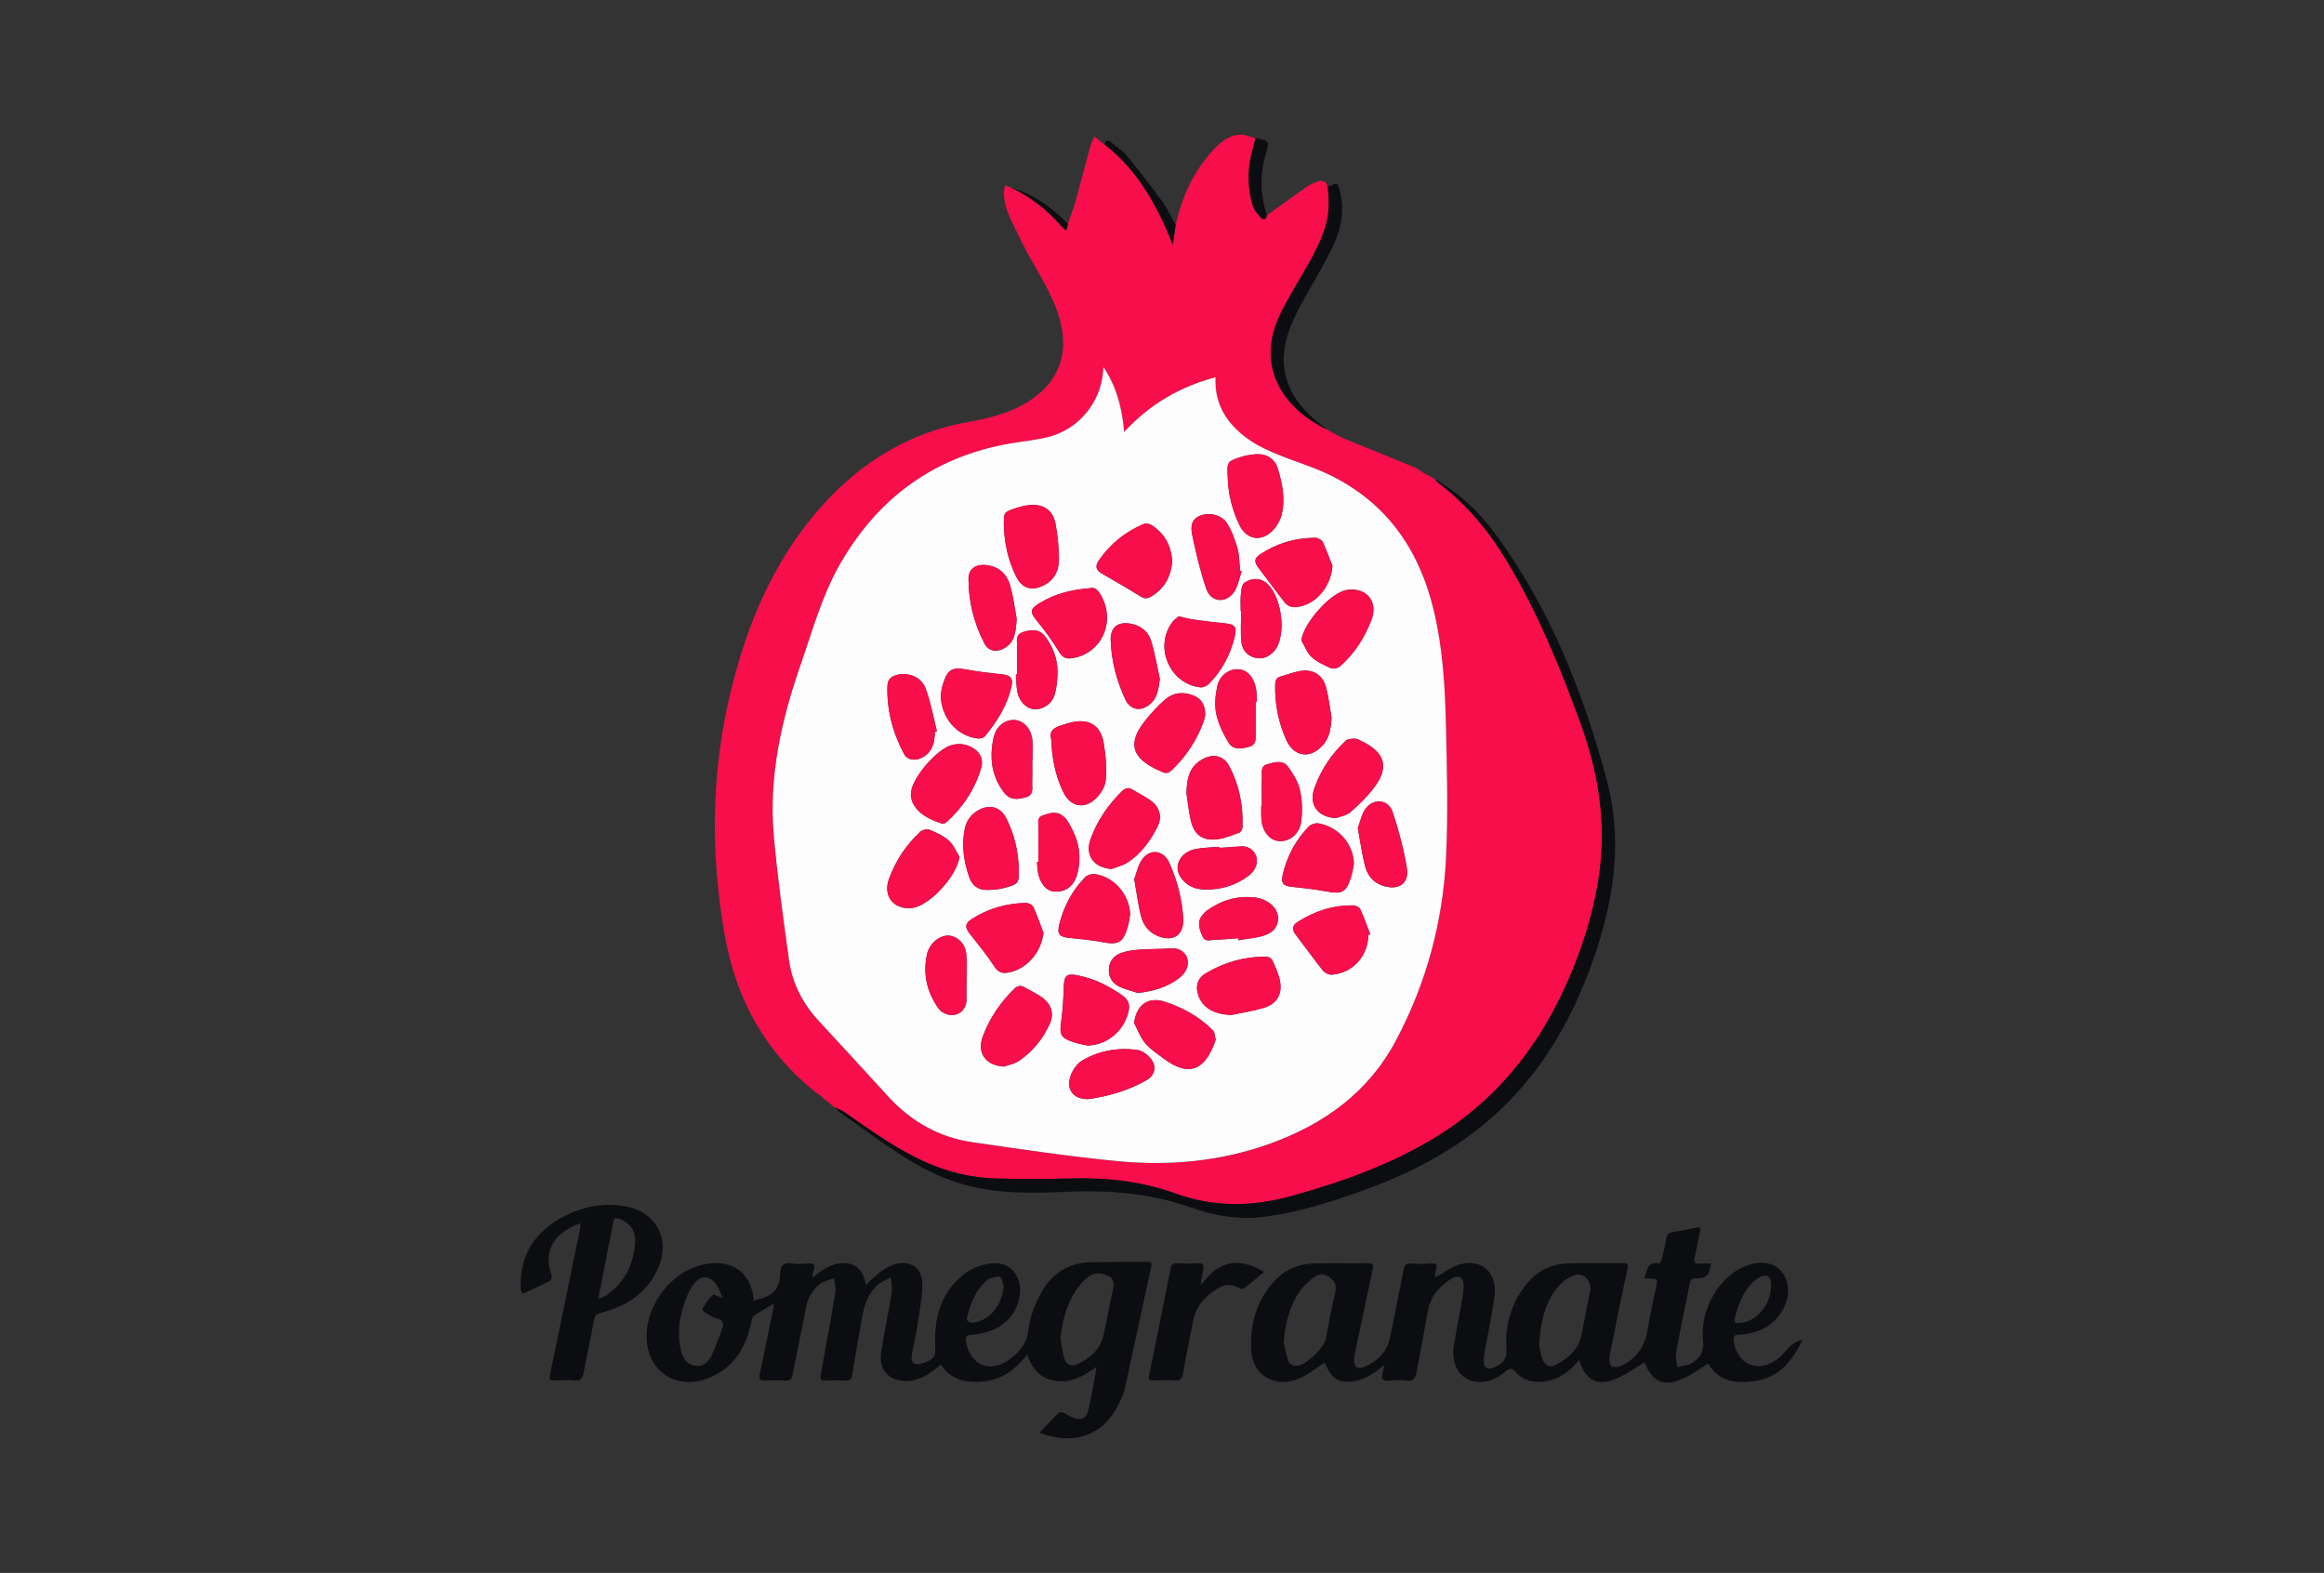 <svg xmlns="http://www.w3.org/2000/svg" viewBox="-183.604 49.89 1048.005 709.255">
  <rect x="-183.604" y="49.89" width="1048.005" height="709.255" fill="#333333" stroke="none"/>
  <path fill="#F80E4A" d="M269.543 133.464l2.736.943c8.919 4.26 16.546 10.214 22.974 17.735.557.651 1.347 1.102 2.028 1.646l.698-2.885c1.223-3.657 2.604-7.271 3.638-10.982 2.273-8.132 4.321-16.32 6.556-24.461.387-1.409 1.207-2.7 1.83-4.047 1.085.936 2.151 1.882 3.255 2.798.349.289.764.494 1.151.738 15.169 11.683 23.857 27.747 30.876 45.238l1.283-8.853c2.773-12.52 7.896-23.9 16.603-33.451 3.377-3.702 7.236-7.012 12.509-7.27 2.255-.104 4.575 1.019 6.858 1.585-.443 1.821-.821 3.66-1.33 5.453-2.311 8.254-2.273 16.537.028 24.725.594 2.104 2.264 4.019 3.802 5.698 1.113 1.217 2.377.83 2.679-1.057 6.17-4.443 12.292-8.962 18.537-13.292 1.594-1.104 3.604-1.594 5.405-2.368.802.189 1.623.368 2.453.547l1.113 2.207c.123 1.953.245 3.905.358 5.849.547 10.217-3.632 19.037-8.358 27.631-4.292 7.83-9.226 15.32-13.169 23.31-12.16 24.659 1.585 43.432 20.725 52.63.264 0 .443.113.538.358-.009 0 .208.085.208.085.321.217.632.424.934.632l5.594 2.858c10.83 4.415 21.669 8.801 32.48 13.264 1.157.481 2.132 1.396 3.167 2.094l3.604 1.868.906.528c.208.028.393.104.547.236.274-.019.446.104.523.368.651.651 1.236 1.387 1.969 1.943 12.698 9.575 22.593 21.593 30.74 35.14 13.905 23.122 24.065 47.969 33.24 73.214 8.028 22.112 11.745 44.838 8.302 68.421-2.679 18.348-8.368 35.744-16.226 52.46-12.782 27.187-31.178 49.507-56.95 65.403-20.254 12.499-42.366 20.386-65.167 26.744-17.785 4.962-35.238 5.264-52.771-1.094-15.141-5.481-30.888-7.179-46.96-6.745-11.301.302-22.631.321-33.932.009-10.679-.292-20.99-2.689-30.829-6.971-13.594-5.924-25.499-14.594-37.564-23.008-1.108-.774-2.446-1.223-3.679-1.823l.075.057-1.443-.802.038.036-1.481-1.434.059.047-2.16-1.49.047.047-.764-.764.05.055c-.255-.249-.509-.502-.764-.755l.057.057-.774-.761.083.057-1.434-.788c-23.291-18.301-36.64-42.272-41.8-71.355-6.773-38.149-6.113-75.959 3.538-113.514 7.103-27.65 18.009-53.582 36.432-75.751 18.414-22.178 41.215-37.272 70.119-42.338 9.254-1.623 18.414-3.943 26.574-9.037 13.764-8.585 18.716-21.329 14.433-37.036-2.641-9.669-7.811-18.084-12.745-26.659-3.387-5.879-6.188-12.103-9.245-18.169-2.17-4.99-4.104-10.031-2.757-15.65l-.05-.104zm44.438 81.913c-.057.666-.121 1.33-.172 1.997-1.09 14.413-11.459 26.631-25.54 29.834-4.238.964-8.573 1.519-12.881 2.148-35.623 5.195-62.226 23.683-80.091 54.738-8.154 14.173-12.455 29.949-17.792 45.281-8.748 25.142-14.571 50.815-12.167 77.596 1.672 18.628 4.278 37.182 6.824 55.721 1.446 10.528 6.146 19.695 13.405 27.536 10.405 11.245 20.789 22.51 31.098 33.843 10.377 11.407 23.091 18.672 38.321 20.884 21.773 3.162 43.555 6.426 65.45 8.537 23.423 2.257 46.63.083 68.959-8.018 24.169-8.77 44.055-23.073 56.365-46.179 13.877-26.054 21.405-54.096 22.754-83.504.887-19.397.396-38.878-.066-58.309-.425-17.424-1.377-34.86-5.415-51.932-6.736-28.458-22.122-50.201-49.252-62.53-6.745-3.062-13.905-5.188-20.763-8.004-4.132-1.694-8.292-3.515-12.009-5.939-10.443-6.811-17.103-15.996-16.461-29.061-15.952 4.194-29.574 12.051-41.234 24.655-.934-11.075-3.528-20.603-9.349-29.291l.016-.003z"/>
  <path fill="#0C0D11" d="M193.383 549.438c1.232.6 2.569 1.049 3.679 1.823 12.064 8.424 23.967 17.094 37.562 23.018 9.839 4.292 20.15 6.679 30.829 6.981 11.305.311 22.631.292 33.937-.009 16.065-.425 31.819 1.264 46.96 6.754 17.527 6.358 34.98 6.056 52.771 1.094 22.801-6.358 44.904-14.235 65.167-26.735 25.772-15.896 44.168-38.215 56.95-65.403 7.858-16.716 13.547-34.102 16.226-52.46 3.434-23.584-.274-46.3-8.311-68.412-9.179-25.244-19.339-50.092-33.244-73.214-8.151-13.547-18.046-25.565-30.744-35.13-.726-.547-1.321-1.283-1.972-1.934 10.896 6.226 19.971 14.537 27.357 24.584 24.622 33.489 39.753 71.402 50.384 111.165 6.811 25.48 3.821 50.847-4.255 75.704-9.264 28.518-23.159 54.243-45.536 74.742-18.084 16.556-39.451 27.48-62.384 35.517-13.509 4.736-27.159 8.981-41.432 10.943-11.613 1.594-22.81-.179-33.631-4.028-18.735-6.679-37.989-8-57.648-7.103-15.763.726-31.546.811-46.913-3.887-9.981-3.047-19.103-7.858-27.725-13.575-8.82-5.849-17.367-12.103-25.999-18.226-.802-.566-1.387-1.424-2.066-2.141l.038-.068zm221.339-305.929c-19.146-9.204-32.892-27.975-20.729-52.632 3.941-7.99 8.875-15.486 13.169-23.31 4.722-8.599 8.911-17.414 8.363-27.631-.104-1.95-.236-3.899-.354-5.849.762-.296 1.566-.516 2.273-.906 1.656-.909 2.217-.504 2.764 1.381 2.563 8.801 1.457 17.348-2.305 25.404-3.519 7.528-7.754 14.726-11.858 21.971-4.292 7.575-8.585 15.141-10.169 23.82-2.264 12.433 2.17 22.64 11.009 31.168 2.443 2.358 5.207 4.377 7.82 6.556l.017.028zm-68.179-92.174l-1.279 8.852c-7.019-17.492-15.705-33.555-30.873-45.238.512-1.415 1.198-2.415 2.773-1.104 2.497 2.075 5.362 3.858 7.396 6.32 5.525 6.688 10.839 13.565 15.938 20.575 2.372 3.264 4.053 7.028 6.047 10.575l-.002.02zm41.13-4.33c-.299 1.882-1.564 2.27-2.675 1.055-1.532-1.676-3.205-3.592-3.798-5.694-2.302-8.184-2.34-16.471-.028-24.718.509-1.8.887-3.635 1.33-5.453 6.339 1.157 6.462 1.192 4.651 7.298-2.745 9.254-2.406 18.395.528 27.512h-.008zm-89.694 3.898l-.698 2.885c-.681-.544-1.472-.995-2.028-1.646-6.427-7.521-14.056-13.475-22.973-17.735 10.118 3.104 18.461 8.94 25.699 16.496zm124.016 96.525c-1.87-.953-3.74-1.906-5.596-2.855 1.874.955 3.736 1.906 5.596 2.855zm-7.937-115.542c-.823-.179-1.646-.358-2.447-.547.83.177 1.632.361 2.443.547h.004zm47.184 132.76c-1.207-.625-2.417-1.25-3.604-1.866 1.217.628 2.41 1.247 3.604 1.866zM190.578 547.289l1.474 1.434-1.474-1.434zm-2.101-1.439l2.16 1.485c-.72-.5-1.44-.99-2.16-1.49v.005zm-3.49-2.86c.478.264.956.528 1.434.791-.477-.255-.955-.519-1.434-.783v-.008zm277.708-277.581c-.154-.134-.338-.213-.547-.236.233-.01.413.07.547.236zM192.017 548.69l1.44.802-1.44-.802zm-5.674-4.964l.774.758-.774-.758zm.714.704l.76.76-.76-.76zm228.414-300.486l-.214-.083c.003 0 .214.082.214.083zM187.764 545.135l.764.76-.764-.76z"/>
  <path fill="#FDFDFD" d="M313.981 215.377c5.823 8.685 8.418 18.214 9.349 29.296 11.655-12.603 25.284-20.461 41.229-24.655-.632 13.065 6.019 22.25 16.462 29.061 3.717 2.424 7.886 4.245 12.009 5.939 6.858 2.811 14.018 4.934 20.763 8 27.14 12.33 42.517 34.074 49.252 62.525 4.047 17.065 5 34.508 5.415 51.932.472 19.424.953 38.904.066 58.309-1.34 29.404-8.868 57.45-22.754 83.496-12.311 23.103-32.197 37.404-56.365 46.177-22.32 8.094-45.526 10.273-68.959 8.009-21.886-2.113-43.677-5.377-65.45-8.537-15.226-2.207-27.942-9.471-38.319-20.886-10.301-11.339-20.688-22.603-31.093-33.847-7.254-7.839-11.952-17.009-13.405-27.536-2.547-18.537-5.151-37.093-6.82-55.724-2.406-26.782 3.424-52.46 12.169-77.6 5.339-15.339 9.641-31.112 17.792-45.281 17.867-31.055 44.47-49.545 80.091-54.743 4.311-.632 8.651-1.189 12.886-2.151 14.084-3.207 24.452-15.424 25.546-29.838.057-.67.113-1.33.179-2l-.043.054zm104.967 203.391c2.156-.842 4.745-1.19 6.381-2.625 3.758-3.302 7.415-6.849 10.462-10.801 7.217-9.339 5.387-16.103-5.311-21.216-.95-.462-1.946-1.151-2.921-1.151-1.447 0-3.339.038-4.27.896-6.4 5.896-11.12 13.009-14.114 21.207-2.773 7.594 1.453 13.386 9.773 13.679v.011zm-128.5-35.73c.298 8.804 1.887 16.575 5.377 23.907 3.053 6.415 9.056 8.103 14.334 3.387 2.354-2.104 4.575-5.537 4.841-8.537.496-5.641.038-11.499-.956-17.103-1.403-7.905-6.714-10.905-14.554-9.066-1.485.349-2.924.877-4.392 1.302-3.46.981-5.737 2.745-4.653 6.104l.003.006zm37.376 128.133c1.594 3.033 2.755 6.43 4.903 9 2.283 2.736 5.43 4.79 8.33 6.969 12.561 9.452 19.228 3.971 23.425-8.047.038-.113.132-.236.113-.33-.368-1.424-.292-3.302-1.198-4.207-6.236-6.292-13.801-10.471-22.235-13.094-7.113-2.198-12.358 1.717-13.348 9.726l.01-.017zm75.392-172.574c1.481 2.524 2.503 5.542 4.558 7.443 2.429 2.248 5.651 3.761 8.738 5.107 1.108.483 3.259.036 4.204-.807 6.429-5.726 11-12.801 14.092-20.813 3.238-8.386-2.102-14.914-11.062-13.6-7.213 1.059-19.413 14.801-20.53 22.67zm-85.58 103.136c2.464-.97 5.182-1.553 7.342-2.981 6.028-3.981 10.188-9.737 13.381-16.084 2.058-4.09 1.195-8.264-2.321-11.202-2.656-2.217-5.943-3.67-8.915-5.519-1.94-1.198-3.403-.651-4.931.858-6.188 6.132-11.009 13.141-13.971 21.357-2.651 7.349 1.311 12.905 9.424 13.584l-.009-.013zm42.236-69.279c.11-4.667-1.719-7.486-5.221-8.915-4.509-1.841-8.99-1.458-12.632 1.623-3.462 2.924-6.575 6.364-9.386 9.934-7.594 9.638-6.037 16.06 4.905 21.542.943.472 1.953.796 2.887 1.295 1.868 1.007 3.179.382 4.632-1.015 6.273-6.075 10.933-13.179 13.98-21.339.481-1.302.708-2.698.821-3.132l.014.007zm-90.769 158.379c2.273-.836 4.821-1.27 6.773-2.585 6.27-4.221 10.884-10.016 13.969-16.875 1.887-4.188.708-8.457-3.056-11.354-2.566-1.981-5.613-3.346-8.452-4.975-1.764-1.014-3.17-.651-4.651.806-6.207 6.109-11.009 13.139-14.056 21.301-2.811 7.532 1.189 13.113 9.49 13.683l-.017-.001zm148.163-225.662c-1.432-3.656-2.704-7.388-4.399-10.918-.462-.972-2.198-1.868-3.347-1.868-8.918.019-17.195 2.434-24.684 7.33-2.94 1.924-2.992 3.556-.811 6.377 4.003 5.179 7.786 10.528 11.873 15.641.844 1.057 2.624 1.962 3.954 1.934 9.075-.179 16.558-8.518 17.412-18.509l.002.013zm-69.334 22.606c-.747.672-1.99 1.484-2.837 2.598-8.396 11.075-1.302 27.81 12.537 29.442 1.245.151 2.981-.613 3.896-1.538 5.924-5.99 9.726-13.226 11.688-21.414 1.028-4.283.009-5.471-4.387-5.887-4.896-.462-9.783-1.113-14.66-1.783-1.858-.255-3.679-.811-6.254-1.396l.017-.022zm78.998 111.528c-.292-8.756-6.653-16.333-15.738-18.107-1.408-.274-3.571.325-4.552 1.333-5.957 6.122-9.89 13.433-11.792 21.782-.879 3.868.213 5.075 4.141 5.471 5.243.528 10.5 1.123 15.677 2.085 6.896 1.292 8.698.453 10.946-6.368.66-1.99.896-4.113 1.321-6.179l-.003-.017zm-75.496-31.632c.635 4.055 1.047 8.158 1.953 12.15 1.441 6.37 5.202 9.239 11.723 8.532 3.424-.372 6.764-1.781 10.054-2.967.715-.264 1.466-1.547 1.5-2.387.41-9.698-1.377-18.98-5.915-27.584-2.404-4.566-6.717-5.792-11.424-3.528-6.667 3.207-7.771 9.179-7.89 15.773l-.001.011zm65.412-34.235c-.786-4.497-1.311-9.061-2.424-13.475-1.406-5.566-5.764-8.415-11.42-7.547-3.094.474-6.075 1.674-9.117 2.517-1.894.525-2.408 1.736-2.451 3.656-.189 8.726 1.434 17.056 5.028 24.999 3.424 7.57 10.735 8.653 16.348 2.44 3.236-3.585 3.745-7.959 4.019-12.59h.017zm-147.757-87c.137 8.218 1.904 16.062 5.547 23.445 2.545 5.157 6.841 6.628 12.009 4.155 5-2.393 7.333-6.722 7.286-11.952-.047-5.368-.566-10.801-1.573-16.075-1.16-6.075-5.344-8.886-11.523-8.385-2.192.179-4.404.729-6.495 1.437-5.298 1.792-5.273 1.865-5.251 7.375zm102.338 221.148c4.93-1.047 9.952-1.779 14.765-3.217 5.966-1.785 8.571-6.162 7.373-12.248-.625-3.179-2.068-6.226-3.421-9.207-.368-.809-1.742-1.636-2.663-1.645-9.764-.097-18.867 2.473-27.244 7.42-3.934 2.325-4.962 6.103-3.311 10.412 2.047 5.349 6.915 8.047 14.518 8.481l-.017.004zm-64.553 13.765c8.547-.215 16.07-6.346 18.285-14.78.887-3.374.427-5.632-2.637-7.802-6.254-4.426-12.897-7.723-20.454-9.122-4.717-.874-5.783.155-5.953 5.056-.179 5.151-.41 10.33-1.136 15.422-.915 6.415-.411 7.724 5.754 9.778 1.986.67 4.089.981 6.138 1.453l.003-.005zm-66.252-158.326c.019 10.415 7.132 18.612 16.445 19.839 1.113.151 2.811-.17 3.439-.934 5.49-6.67 10.056-13.877 11.999-22.452.84-3.717-.396-5.113-4.207-5.509-5.226-.547-10.471-1.132-15.641-2.094-6.868-1.283-8.783-.377-10.99 6.368-.613 1.887-.84 3.887-1.038 4.802l-.007-.02zm-13.515 45.677c.241.858.39 2.321 1.038 3.519 2.794 5.16 7.818 7.264 12.996 9.028.594.208 1.651-.217 2.17-.698 7.349-6.745 12.735-14.782 15.546-24.405.991-3.387-.094-6.368-2.953-8.434-3.122-2.245-6.651-2.84-10.415-1.821-6.453 1.755-17.367 14.263-18.188 20.867-.057.472-.085.943-.17 1.962l-.024-.018zm21.949 27.517c-1.572-2.481-2.723-5.424-4.825-7.311-2.383-2.132-5.521-3.556-8.532-4.802-1.139-.472-3.294-.066-4.217.783-6.441 5.905-11.169 13.028-14.179 21.244-2.871 7.839 2.094 14.103 10.396 13.169 7.873-.887 20.358-14.613 21.356-23.074l.001-.009zm76.953 25.952c-.27-8.849-7.268-17.018-15.997-18.131-1.374-.17-3.341.434-4.289 1.415-5.858 6.019-9.688 13.245-11.679 21.405-1.019 4.217.104 5.49 4.443 5.943 5.009.519 10.047.962 14.971 1.906 7.151 1.377 9.292.358 11.433-6.66.585-1.887.764-3.896 1.132-5.849l-.014-.029zm44.022-197c.155 7.037 1.908 14.452 5.264 21.442 3.053 6.358 9.32 7.802 14.476 3.028 2.106-1.953 3.849-4.868 4.554-7.651 1.755-6.915.358-13.848-1.629-20.537-1.41-4.736-5.137-7.028-10.009-6.726-2.321.151-4.684.594-6.898 1.302-6.028 1.953-6.119 2.207-5.758 9.151v-.009zm63.375 206.311l.853-.321c-1.45-3.764-2.768-7.594-4.445-11.264-.404-.877-1.988-1.707-3.043-1.726-9.202-.16-17.612 2.547-25.308 7.519-2.373 1.538-2.493 3.415-.779 5.651 4.126 5.396 8.073 10.933 12.308 16.235.83 1.038 2.679 1.924 3.981 1.83 9.443-.708 16.386-8.415 16.443-17.905l-.01-.019zm-157.619-29.961c-.204-7.886-2.036-15.396-5.511-22.452-2.627-5.339-7.53-6.726-12.713-3.811-3.262 1.84-5.33 4.641-6.085 8.283-1.572 7.603-.457 15.018 2.104 22.197 1.132 3.179 3.702 5.339 7.194 5.434 2.887.075 5.893-.16 8.665-.924 6.415-1.764 6.547-2.17 6.349-8.707l-.003-.02zm11.148 28.999c-1.478-3.887-2.799-7.849-4.542-11.613-.443-.962-2.236-1.877-3.396-1.858-8.754.179-16.952 2.49-24.367 7.254-3.122 2-3.179 3.764-.896 6.641 3.849 4.858 7.764 9.698 11.15 14.877 1.679 2.575 3.481 3.104 6.103 2.641 8.452-1.509 14.858-8.952 15.971-17.914l-.023-.028zm58.037-167.643c-.441-6.981-3.481-12.565-9.501-16.32-.904-.566-2.541-.698-3.519-.283-8.192 3.509-14.907 8.924-19.975 16.273-1.9 2.755-1.36 4.434 1.434 6.047 5.775 3.339 11.567 6.66 17.216 10.207 1.781 1.123 3.135 1.113 4.822.113 6.075-3.604 9.037-9.009 9.522-16.028l.001-.009zm-37.195 12.273c-8.322.632-15.518 2.528-22.128 6.443-4.99 2.953-5.003 4.217-1.38 8.613 3.543 4.311 6.799 8.896 9.717 13.641 1.469 2.396 2.934 3.245 5.617 2.887 13.157-1.773 19.997-15.933 13.499-27.952-1.346-2.5-2.853-4.349-5.324-3.613l-.001-.019zm68.519-7.566l-.686-.292c-.358-3.387-.272-6.896-1.189-10.132-1.132-3.981-2.585-8.066-4.837-11.49-2.538-3.858-8.434-4.868-12.415-3.047-4.264 1.962-3.679 5.971-3 9.188 1.679 8 3.575 16.018 6.245 23.735 2.047 5.943 8.839 6.585 12.433 1.34 1.811-2.641 2.34-6.16 3.443-9.292l.006-.01zm-101.439 21.405c-.717-3.83-1.396-9.452-2.881-14.848-1.481-5.368-5.17-8.886-11.037-9.443-4.641-.434-7.83 1.774-7.811 6.302.038 10.235 2.472 20.046 7.226 29.112 1.962 3.755 6.066 4.094 9.754 1.557 3.858-2.66 4.339-6.726 4.726-12.669l.023-.011zm153.849 94.269c1.128 6.132 1.851 11.735 3.253 17.16 1.092 4.226 3.753 7.547 8.226 8.952 6.946 2.179 11.79-1.085 10.618-8.113-1.418-8.5-3.66-16.933-6.377-25.131-1.924-5.792-8.601-6.509-12.245-1.509-1.826 2.509-2.422 5.915-3.475 8.66v-.019zM307.009 545.516c8.717-1.189 18.01-3.707 26.48-8.603 3.94-2.273 4.607-6.5 1.611-9.943-1.448-1.66-3.698-3.339-5.775-3.622-8.717-1.198-17.207.274-24.82 4.707-2.311 1.349-4.33 4.16-5.254 6.745-2.207 6.217.924 10.726 7.764 10.735l-.006-.019zm20.874-99.165c1.089 6.17 1.75 11.292 2.953 16.292.991 4.122 3.377 7.481 7.488 9.235 7.019 3 12.056-.283 11.641-7.773-.481-8.764-2.707-17.15-6.283-25.14-2.509-5.604-8.377-6.603-12.094-1.717-2.047 2.698-2.679 6.471-3.698 9.094l-.007.009zm11.543-90.288c-1.274-5.707-2.217-11.509-3.906-17.094-1.255-4.141-4.424-6.83-8.886-7.754-5.981-1.226-9.556 1.387-9.367 7.405.274 9.292 2.66 18.169 6.547 26.565 2.33 5.037 7.16 5.773 11.33 2.066 3.339-2.962 3.641-6.943 4.264-11.188h.018zm-101.42 23.81l.868-.236c-1.641-6.443-2.764-13.084-5.085-19.273-1.887-5.038-7.236-7.217-12.216-6.283-2.726.509-4.877 1.726-4.99 4.962-.368 10.962 2.349 21.216 7.471 30.81 1.481 2.783 4.773 3.245 7.811 1.821 5.038-2.368 5.981-6.868 6.122-11.782l.019-.019zm128.306 52.337c-.019-.151-.028-.311-.038-.472-3.622.321-7.302.302-10.839 1.028-6.49 1.321-9.886 7.292-6.896 12.235 2.33 3.858 6.188 5.858 10.849 5.99 7.415.208 14.179-1.764 20.103-6.245 1.255-.943 2.387-2.321 3.038-3.745 2.151-4.764-1.321-9.783-6.405-9.452-3.273.208-6.547.443-9.82.67l.008-.009zm-36.801 65.431c6.971-.792 13.245-2.575 18.641-6.726 1.415-1.085 2.745-2.679 3.377-4.321 1.877-4.887-1.604-9.32-6.679-9.028-4.811.283-9.641.208-14.452.538-2.792.198-5.651.566-8.273 1.453-3.179 1.075-5.368 3.462-5.66 7-.292 3.49 1.255 6.396 4.217 7.971 2.717 1.453 5.849 2.113 8.801 3.132l.028-.019zm46.404-172.162h.179c0 4.688-.377 9.415.123 14.037.368 3.387 2.566 6.066 6.179 6.981 3.462.877 6.283-.491 8.528-2.99 6.141-6.839 3.396-26.404-4.33-31.329-3.094-1.972-6.339-1.255-9 .472-1.179.764-1.453 3.311-1.632 5.094-.264 2.566-.066 5.17-.066 7.754l.019-.019zm6.717 40.97h.557c-.123-1.99-.066-4.009-.396-5.962-.896-5.188-3.934-8.484-7.83-8.783-4.217-.311-8.603 2.67-9.66 7.688-.858 4.043-1.264 8.509-.434 12.486.934 4.462 3.113 8.815 5.471 12.785 2.038 3.427 5.66 2.962 9.207 2.009 3.349-.906 3.056-3.338 3.056-5.792v-14.424l.029-.007zM252.214 493.178c0-4.345.292-8.715-.083-13.028-.39-4.498-3.703-7.833-7.432-8.33-3.56-.472-7.664 2.148-9.476 6.066-.245.534-.509 1.075-.641 1.641-2.17 9.125-.358 17.48 5.028 25.074.651.917 1.679 1.704 2.698 2.198 4.934 2.377 9.981-.84 9.924-6.223-.019-2.472 0-4.934 0-7.402l-.018.004zm133.185-79.921h-.228c0 1.883-.094 3.771.019 5.647.349 5.745 3.585 9.877 7.905 10.235 4.632.387 9.217-2.943 10.018-8.556.67-4.651.528-9.66-.462-14.245-.802-3.745-3.028-7.368-5.302-10.556-2.368-3.321-6.009-2.255-9.396-1.292-3.292.934-2.434 3.604-2.5 5.773-.132 4.339-.038 8.679-.038 13.018l-.016-.024zm-100.75 25.256l-.625.014c.135 1.519.16 3.056.421 4.556.893 5.16 3.759 8.547 7.33 8.811 5.154.377 8.915-2.34 10.418-7.981 2.368-8.886.17-16.961-4.858-24.423-.453-.67-1.066-1.264-1.717-1.755-2.962-2.217-5.962-1.207-9.028-.123-2.783.981-1.83 3.264-1.877 5.066-.123 5.283-.047 10.566-.047 15.848l-.017-.013zm90.084 34.426l.153.932c4.327-.84 8.952-.981 12.916-2.676 6.254-2.674 6.558-10.381.89-14.218-1.695-1.148-3.796-2.038-5.811-2.313-8.044-1.104-15.377 1.023-21.99 5.647-.943.66-1.778 1.547-2.474 2.472-2.36 3.132-1.075 6.236.24 9.311 1.198 2.802 3.655 1.538 5.556 1.528 3.506-.019 7.011-.443 10.518-.689l.002.006zm-92.854-80.118h.094c0-3.05.189-6.122-.045-9.154-.356-4.632-3.497-8.399-7.151-9.003-4.113-.679-8.5 1.857-9.965 6.654-1.034 3.389-1.387 7.141-1.24 10.698.236 5.732 2.236 11.047 5.868 15.575 2.283 2.849 5.5 3.09 9.66 1.761 3.622-1.16 2.66-3.934 2.755-6.339.123-3.396.038-6.802.038-10.198l-.014.006zm-6.83-38.885l-.514.019c.208 2.679.132 5.421.67 8.033.924 4.434 4.16 7.471 7.651 7.698 3.726.245 7.877-2.273 9.103-6.5 1.019-3.519 1.368-7.358 1.292-11.047-.113-5.509-2.141-10.566-5.377-15.037-2.349-3.236-5.613-3.698-10.141-2.189-3.783 1.264-2.566 4.236-2.641 6.726-.123 4.094-.028 8.198-.028 12.301l-.015-.004z"/>
  <path fill="#F80E4A" d="M418.947 418.768c-8.32-.291-12.547-6.083-9.771-13.677 2.994-8.198 7.714-15.303 14.114-21.207.924-.858 2.821-.898 4.264-.899.972 0 1.972.698 2.915 1.151 10.698 5.122 12.518 11.877 5.311 21.216-3.047 3.953-6.707 7.5-10.462 10.792-1.641 1.434-4.226 1.783-6.387 2.632l.016-.008zm-128.497-35.73c-1.085-3.351 1.192-5.117 4.653-6.101 1.469-.425 2.907-.953 4.391-1.302 7.839-1.84 13.15 1.16 14.547 9.066.991 5.594 1.453 11.462.953 17.094-.264 3-2.49 6.434-4.849 8.537-5.283 4.717-11.283 3.019-14.339-3.396-3.49-7.339-5.085-15.103-5.377-23.914l.021.016zm37.376 128.133c.992-8.011 6.234-11.927 13.345-9.721 8.434 2.616 15.995 6.8 22.235 13.092.9.908.827 2.783 1.191 4.215.028.094-.066.217-.104.33-4.198 12.02-10.867 17.499-23.423 8.054-2.896-2.179-6.047-4.233-8.33-6.969-2.141-2.572-3.302-5.968-4.896-9.001h-.018zm75.392-172.574c1.116-7.87 13.316-21.61 20.531-22.669 8.96-1.314 14.299 5.214 11.062 13.6-3.094 8.012-7.663 15.087-14.092 20.813-.945.842-3.096 1.29-4.205.807-3.089-1.34-6.311-2.858-8.738-5.104-2.056-1.896-3.078-4.915-4.558-7.443v-.004zm-85.581 103.136c-8.108-.679-12.073-6.233-9.42-13.582 2.964-8.213 7.787-15.224 13.978-21.352 1.528-1.513 2.99-2.06 4.93-.856 2.972 1.847 6.254 3.304 8.915 5.522 3.509 2.943 4.377 7.113 2.321 11.207-3.198 6.349-7.358 12.103-13.386 16.084-2.16 1.434-4.877 2.009-7.349 2.981l.011-.004zm42.237-69.279c-.11.434-.337 1.83-.823 3.129-3.051 8.16-7.707 15.263-13.984 21.335-1.453 1.396-2.764 2.019-4.641 1.009-.924-.5-1.943-.83-2.887-1.302-10.952-5.481-12.499-11.905-4.915-21.546 2.811-3.575 5.915-7.009 9.377-9.934 3.641-3.085 8.122-3.462 12.632-1.623 3.5 1.424 5.33 4.245 5.217 8.915l.024.017zm-90.769 158.379c-8.299-.57-12.296-6.151-9.484-13.683 3.047-8.16 7.849-15.188 14.056-21.291 1.481-1.453 2.896-1.821 4.66-.802 2.84 1.632 5.887 3 8.462 4.981 3.764 2.896 4.943 7.169 3.056 11.358-3.085 6.858-7.698 12.65-13.971 16.877-1.953 1.311-4.5 1.745-6.773 2.585l-.006-.025zm148.163-225.662c-.856 9.99-8.339 18.333-17.414 18.509-1.33.025-3.109-.881-3.953-1.938-4.088-5.113-7.87-10.471-11.875-15.65-2.179-2.821-2.128-4.453.811-6.377 7.49-4.896 15.767-7.311 24.685-7.33 1.149-.009 2.884.896 3.347 1.858 1.695 3.528 2.967 7.254 4.398 10.915l.001.013zm-69.334 22.606c2.581.59 4.396 1.145 6.252 1.402 4.877.675 9.76 1.323 14.66 1.788 4.394.417 5.413 1.602 4.385 5.887-1.964 8.188-5.761 15.42-11.693 21.414-.917.926-2.657 1.689-3.901 1.542-13.841-1.63-20.938-18.364-12.54-29.435.846-1.114 2.09-1.925 2.837-2.598zm78.998 111.528c-.427 2.066-.662 4.196-1.318 6.187-2.249 6.823-4.051 7.658-10.946 6.37-5.176-.967-10.434-1.557-15.679-2.085-3.924-.394-5.019-1.607-4.139-5.468 1.903-8.352 5.835-15.663 11.792-21.777.981-1.007 3.143-1.607 4.552-1.333 9.085 1.773 15.445 9.349 15.738 18.103v.003zm-75.496-31.632c.12-6.603 1.224-12.572 7.891-15.779 4.707-2.264 9.02-1.034 11.424 3.526 4.538 8.613 6.325 17.895 5.915 27.584-.035.849-.786 2.132-1.5 2.387-3.29 1.189-6.629 2.594-10.054 2.972-6.521.708-10.283-2.16-11.724-8.528-.906-3.99-1.321-8.094-1.953-12.15l.001-.012zm65.412-34.235c-.277 4.632-.783 9.004-4.024 12.591-5.615 6.213-12.93 5.129-16.354-2.44-3.594-7.943-5.221-16.273-5.033-24.999.042-1.922.557-3.132 2.45-3.656 3.041-.842 6.022-2.043 9.118-2.519 5.656-.866 10.015 1.981 11.42 7.549 1.113 4.414 1.641 8.978 2.423 13.474zm-147.757-87c-.023-5.509-.047-5.585 5.252-7.375 2.092-.708 4.302-1.258 6.495-1.437 6.179-.502 10.362 2.308 11.523 8.386 1.008 5.271 1.525 10.704 1.573 16.072.047 5.236-2.287 9.566-7.286 11.962-5.167 2.472-9.462 1.009-12.009-4.151-3.643-7.377-5.41-15.226-5.547-23.442l-.001-.015zm102.338 221.148c-7.597-.436-12.468-3.132-14.512-8.485-1.641-4.311-.623-8.086 3.321-10.412 8.377-4.943 17.49-7.509 27.253-7.415.924.009 2.302.84 2.67 1.651 1.358 2.981 2.792 6.037 3.424 9.207 1.198 6.085-1.406 10.462-7.368 12.254-4.811 1.443-9.839 2.179-14.763 3.226l-.025-.026zm-64.553 13.765c-2.051-.472-4.154-.786-6.141-1.447-6.164-2.047-6.667-3.358-5.754-9.773.726-5.094.958-10.273 1.137-15.414.17-4.896 1.236-5.924 5.953-5.056 7.556 1.396 14.197 4.698 20.452 9.122 3.066 2.17 3.519 4.424 2.632 7.802-2.217 8.434-9.735 14.565-18.292 14.782l.013-.016zm-66.252-158.327c.192-.915.422-2.922 1.038-4.804 2.204-6.745 4.117-7.651 10.99-6.368 5.165.964 10.411 1.55 15.641 2.098 3.813.399 5.05 1.795 4.21 5.516-1.937 8.575-6.511 15.782-11.994 22.452-.626.764-2.325 1.085-3.439.934-9.315-1.226-16.426-9.424-16.445-19.839v.011zm-13.515 45.675c.09-1.019.117-1.491.175-1.957.821-6.606 11.74-19.114 18.193-20.867 3.764-1.023 7.294-.43 10.418 1.821 2.865 2.062 3.946 5.042 2.957 8.434-2.808 9.622-8.194 17.662-15.544 24.407-.523.479-1.579.901-2.167.701-5.179-1.764-10.201-3.872-12.996-9.028-.647-1.194-.796-2.66-1.036-3.511zm21.949 27.51c-.998 8.466-13.482 22.188-21.355 23.074-8.303.937-13.267-5.328-10.398-13.165 3.009-8.22 7.738-15.346 14.179-21.246.924-.845 3.079-1.251 4.217-.781 3.012 1.243 6.151 2.666 8.532 4.802 2.104 1.89 3.255 4.838 4.821 7.318l.004-.002zm76.953 25.945c-.365 1.956-.549 3.966-1.126 5.856-2.14 7.019-4.28 8.037-11.427 6.66-4.924-.943-9.962-1.387-14.962-1.906-4.339-.443-5.462-1.717-4.443-5.934 1.99-8.151 5.82-15.386 11.679-21.395.953-.972 2.915-1.585 4.292-1.406 8.735 1.123 15.726 9.292 15.999 18.141l-.012-.016zm44.022-197.006c-.361-6.947-.271-7.205 5.758-9.151 2.214-.713 4.577-1.157 6.899-1.302 4.877-.305 8.603 1.99 10.009 6.732 1.99 6.682 3.387 13.62 1.632 20.537-.708 2.781-2.443 5.696-4.556 7.649-5.151 4.783-11.424 3.33-14.471-3.019-3.349-6.981-5.104-14.396-5.264-21.433l-.007-.013zm63.375 206.307c-.05 9.494-6.992 17.195-16.436 17.909-1.292.098-3.141-.787-3.971-1.826-4.236-5.307-8.179-10.842-12.301-16.238-1.707-2.241-1.594-4.12.783-5.653 7.698-4.971 16.112-7.679 25.31-7.516 1.057.019 2.641.849 3.047 1.732 1.679 3.666 3 7.496 4.443 11.266-.283.107-.566.217-.849.325l-.026.001zm-157.62-29.961c.194 6.537.061 6.949-6.346 8.715-2.771.764-5.778 1.003-8.665.93-3.493-.088-6.063-2.252-7.195-5.429-2.556-7.179-3.67-14.594-2.094-22.188.755-3.641 2.821-6.443 6.085-8.283 5.188-2.915 10.084-1.528 12.716 3.811 3.481 7.066 5.311 14.575 5.509 22.461l-.01-.017zm11.149 28.992c-1.113 8.954-7.514 16.399-15.967 17.914-2.618.468-4.421-.066-6.1-2.636-3.382-5.17-7.3-10.009-11.147-14.867-2.278-2.877-2.22-4.632.901-6.632 7.415-4.755 15.612-7.066 24.373-7.245 1.156-.019 2.95.896 3.398 1.858 1.742 3.773 3.063 7.736 4.541 11.622v-.014zm58.037-167.651c-.484 7.019-3.448 12.428-9.522 16.029-1.689 1-3.041 1-4.822-.123-5.649-3.547-11.441-6.868-17.216-10.207-2.794-1.613-3.334-3.292-1.434-6.047 5.069-7.358 11.782-12.773 19.975-16.273.977-.424 2.615-.283 3.519.283 6.02 3.755 9.06 9.339 9.501 16.32l-.001.018zm-37.195 12.276c2.472-.743 3.977 1.113 5.326 3.609 6.496 12.018-.344 26.178-13.499 27.956-2.684.368-4.149-.481-5.618-2.877-2.918-4.745-6.173-9.33-9.716-13.641-3.622-4.396-3.61-5.651 1.38-8.603 6.61-3.905 13.806-5.802 22.127-6.434v-.01zm68.519-7.566c-1.107 3.124-1.634 6.648-3.445 9.292-3.589 5.239-10.381 4.598-12.433-1.34-2.666-7.714-4.563-15.729-6.243-23.728-.677-3.222-1.264-7.234 2.998-9.188 3.983-1.83 9.877-.816 12.413 3.044 2.255 3.426 3.707 7.509 4.839 11.494.915 3.229.83 6.743 1.189 10.132l.689.292-.007.002zm-101.439 21.399c-.384 5.941-.865 10.007-4.731 12.666-3.693 2.547-7.792 2.207-9.761-1.547-4.756-9.066-7.191-18.876-7.229-29.112-.017-4.528 3.173-6.736 7.808-6.302 5.865.557 9.556 4.075 11.032 9.443 1.491 5.405 2.17 11.018 2.887 14.858l-.006-.006zm153.847 94.275c1.054-2.74 1.649-6.145 3.476-8.652 3.643-4.997 10.32-4.283 12.243 1.511 2.717 8.188 4.96 16.626 6.377 25.128 1.173 7.026-3.672 10.286-10.617 8.113-4.473-1.398-7.134-4.721-8.226-8.947-1.401-5.421-2.125-11.018-3.253-17.153zM307.009 545.495c-6.839-.011-9.975-4.521-7.764-10.733.919-2.581 2.941-5.393 5.254-6.741 7.618-4.438 16.103-5.909 24.826-4.705 2.077.287 4.326 1.962 5.775 3.626 2.997 3.453 2.33 7.669-1.613 9.952-8.469 4.905-17.763 7.415-26.48 8.613l.002-.012zm20.874-99.171c1.017-2.626 1.651-6.399 3.702-9.094 3.712-4.882 9.584-3.885 12.094 1.717 3.575 7.987 5.802 16.38 6.283 25.138.415 7.481-4.622 10.764-11.638 7.764-4.111-1.764-6.498-5.122-7.49-9.245-1.2-5-1.861-10.122-2.95-16.292v.012zm11.544-90.289c-.618 4.245-.921 8.219-4.264 11.188-4.17 3.704-9.001 2.962-11.332-2.066-3.894-8.402-6.277-17.273-6.556-26.565-.179-6.028 3.396-8.641 9.369-7.407 4.453.921 7.622 3.613 8.877 7.757 1.689 5.583 2.632 11.386 3.896 17.094l.01-.001zM238.014 379.85c-.139 4.912-1.09 9.41-6.128 11.782-3.028 1.429-6.32.967-7.802-1.815-5.122-9.591-7.839-19.844-7.471-30.807.113-3.234 2.264-4.453 4.99-4.962 4.99-.934 10.33 1.248 12.216 6.286 2.321 6.188 3.443 12.83 5.085 19.273l-.868.236-.022.007zm128.308 52.338c3.273-.225 6.545-.462 9.818-.67 5.085-.321 8.559 4.693 6.403 9.458-.645 1.424-1.785 2.799-3.038 3.745-5.924 4.478-12.685 6.453-20.101 6.245-4.66-.128-8.518-2.128-10.849-5.988-2.99-4.953.41-10.915 6.896-12.239 3.532-.717 7.217-.698 10.83-1.019l.041.472v-.004zm-36.8 65.43c-2.951-1.009-6.085-1.679-8.801-3.126-2.964-1.579-4.514-4.477-4.223-7.969.295-3.542 2.485-5.93 5.657-7.002 2.626-.887 5.488-1.255 8.275-1.449 4.805-.336 9.636-.262 14.446-.54 5.073-.292 8.554 4.143 6.675 9.033-.632 1.645-1.962 3.236-3.377 4.326-5.396 4.153-11.669 5.934-18.641 6.726l-.011.001z"/>
  <path fill="#F80E4A" d="M375.925 325.453c0-2.587-.195-5.192.066-7.752.184-1.786.46-4.33 1.632-5.091 2.656-1.736 5.905-2.443 8.997-.472 7.732 4.924 10.471 24.489 4.33 31.329-2.242 2.49-5.066 3.858-8.532 2.99-3.613-.915-5.814-3.604-6.182-6.981-.504-4.632-.126-9.358-.126-14.037h-.185v.014zm6.721 40.965c0 4.807.003 9.613 0 14.421-.003 2.457.291 4.887-3.061 5.79-3.556.958-7.179 1.422-9.217-2.009-2.368-3.971-4.538-8.325-5.481-12.789-.84-3.973-.434-8.443.425-12.481 1.066-5.019 5.453-8.005 9.66-7.688 3.896.292 6.934 3.594 7.83 8.781.33 1.955.274 3.977.396 5.969l-.566.009.014-.003zM252.218 493.173c.002 2.466-.019 4.932.007 7.398.057 5.383-4.99 8.599-9.915 6.222-1.019-.493-2.047-1.28-2.698-2.198-5.377-7.594-7.198-15.949-5.019-25.074.141-.566.406-1.107.651-1.64 1.811-3.918 5.915-6.539 9.481-6.066 3.736.496 7.047 3.83 7.434 8.33.377 4.313.085 8.684.085 13.028h-.026zm133.185-79.92c0-4.339-.091-8.683.038-13.018.066-2.173-.789-4.839 2.506-5.773 3.384-.96 7.022-2.028 9.398 1.299 2.278 3.189 4.497 6.816 5.305 10.56.981 4.588 1.123 9.59.462 14.245-.802 5.621-5.396 8.947-10.028 8.564-4.311-.357-7.547-4.493-7.905-10.23-.113-1.875-.019-3.764-.019-5.647h.243zm-100.75 25.255c0-5.283-.085-10.569.044-15.85.044-1.807-.903-4.087 1.877-5.068 3.07-1.082 6.066-2.094 9.034.125.651.487 1.272 1.085 1.724 1.755 5.031 7.454 7.234 15.537 4.866 24.422-1.505 5.646-5.264 8.358-10.42 7.987-3.575-.258-6.443-3.647-7.33-8.805-.264-1.496-.292-3.033-.424-4.552.208 0 .415-.009.623-.009l.006-.005zm90.084 34.426c-3.506.253-7.011.67-10.518.691-1.9.009-4.358 1.271-5.556-1.532-1.316-3.075-2.601-6.177-.241-9.315.696-.924 1.53-1.818 2.473-2.477 6.613-4.624 13.946-6.75 21.99-5.646 2.016.276 4.117 1.165 5.811 2.313 5.67 3.838 5.368 11.543-.889 14.218-3.962 1.694-8.588 1.838-12.917 2.676l-.153-.928zm-92.855-80.119c0 3.399.094 6.8-.03 10.193-.088 2.401.874 5.176-2.751 6.334-4.165 1.321-7.377 1.085-9.662-1.764-3.632-4.528-5.625-9.849-5.862-15.575-.147-3.556.206-7.311 1.24-10.698 1.462-4.802 5.853-7.339 9.962-6.66 3.656.604 6.798 4.368 7.152 9 .232 3.038.044 6.103.044 9.16h-.094l.001.01zm-6.829-38.888c0-4.1-.09-8.202.032-12.299.075-2.49-1.145-5.471 2.641-6.736 4.523-1.509 7.792-1.057 10.141 2.189 3.239 4.462 5.267 9.528 5.382 15.037.075 3.679-.274 7.528-1.292 11.047-1.226 4.226-5.377 6.736-9.103 6.5-3.49-.226-6.736-3.264-7.651-7.698-.547-2.613-.472-5.349-.67-8.037l.509-.019.011.016z"/>
  <path fill="#0C0D11" d="M624.489 656.133c-2.429 2.196-4.349 5.039-6.981 6.915-8.592 6.126-17.744 2.038-19.276-8.371-.27-1.837-.226-2.837 2.311-2.972 8.289-.443 15.362-3.496 19.697-11.065 2.632-4.594 3.469-9.492 1.302-14.531-2.717-6.314-9.632-8.452-17.522-5.528-12.099 4.485-21.156 19.379-19.65 34.008.528 5.147-1.585 7.788-5.104 9.99-1.79 1.119-4.236 1.19-6.386 1.736-.266-2.111-1.072-4.321-.708-6.316 1.92-10.503 4.16-20.948 6.222-31.426.335-1.703 1.062-2.243 2.836-2.242 4.717.003 6.011-1.377 6.776-6.698-1.658 0-3.321-.147-4.943.034-2.629.292-2.911-.87-2.399-3.068.879-3.764 1.498-7.594 2.358-11.367.368-1.604.193-2.207-1.635-1.811-3.547.774-7.132 1.415-10.707 2.085-1.783.34-2.764 1.094-3.009 3.17-.358 3.132-1.217 6.217-1.981 9.283-.151.623-.915 1.641-1.255 1.594-5.49-.849-5.16 3.5-6.528 6.736.877.047 1.349.075 1.821.085 4.339.085 4.292.076 3.405 4.33-1.311 6.32-2.755 12.622-3.783 18.999-1.151 7.16-4.83 12.424-11.113 15.773-1.453.774-3.802 1.132-5.104.453-.887-.453-1.16-3.141-.868-4.67 2.557-13.131 5.217-26.244 8.085-39.309.519-2.358-.142-2.5-2.057-2.481-8.132.066-16.273-.132-24.404.085-7.386.198-13.782 3.009-18.603 8.717-7.245 8.594-10.264 18.801-9.566 29.8.283 4.519-1.557 6.481-4.887 8.113-3.736 1.84-5.594.566-5.33-3.641.094-1.396.358-2.792.604-4.179 1.406-7.858 3.075-15.679 4.207-23.584 1.707-11.915-7.019-18.556-18.037-13.858-2.132.915-4.028 2.377-6.056 3.538-.868.509-1.802.896-2.717 1.34.113-.953.028-1.981.358-2.849.924-2.509.519-3.641-2.5-3.358-2.802.264-5.67.255-8.471 0-2.456-.217-3.17.821-3.589 3.028-1.934 10.141-4.019 20.263-6.061 30.385-1.358 6.745-5.792 10.83-11.858 13.33-2.745 1.132-4.315-.047-4.377-2.962-.019-1.038.142-2.104.358-3.132 2.66-12.632 5.339-25.254 8.026-37.876.387-1.823.425-2.962-2.198-2.906-8.132.198-16.273-.085-24.405.132-6.419.176-12.198 2.387-16.801 7.028-8.783 8.839-11.933 19.976-11.377 31.93.519 11.128 10.084 17.188 20.577 13.345 4.556-1.67 8.49-5.024 12.603-7.547 2.849 6.729 5.67 8.981 11.396 8.566 5.868-.424 10.589-3.387 15.528-7.537-.406 1.717-.575 2.626-.83 3.506-.792 2.679-.075 3.862 2.953 3.556 2.566-.255 5.217-.335 7.764.023 3.302.462 4.16-1.236 4.641-3.953 1.632-9.135 3.453-18.235 5.028-27.38.91-5.311 3.717-9.358 7.802-12.575 2.17-1.707 4.943-4.26 7.419-2.17 1.319 1.109.97 4.781.604 7.177-1.203 7.886-2.983 15.688-4.122 23.584-1.203 8.358 2.913 14.792 9.915 15.782 5.072.717 9.477-1.368 13.311-4.509 1.783-1.457 2.762-2.047 4.679.159 3.292 3.792 7.849 4.877 12.839 4.255 6.603-.834 11.499-4.424 15.839-9.811 2.321 8.66 7.669 11.971 15.669 8.962 4.921-1.84 9.283-5.17 13.792-7.773 3.349 8.477 8.132 11.103 16.65 7.638 4.245-1.726 8-4.67 12.094-7.141 4.525 8.094 12.226 9.188 20.98 7.915 11.005-1.604 16.94-9.108 21.468-18.527-1.774.34-3.424 1.005-4.66 2.123l-.059-.085zm-25.694-12.252c1.484-5.629 3.424-10.976 7.511-15.282.877-.923 1.893-1.773 2.988-2.42 3.787-2.236 5.753-1.085 5.762 3.28.019 8.594-6.422 16.389-13.914 16.943-1.991.147-3.023.043-2.347-2.521zm-180.242-11.485c-1.686 7.068-2.882 14.252-4.304 21.384-.758 3.804-8.436 11.154-12.238 11.839-2.286.412-4.104-.318-4.818-2.485-.865-2.627-1.308-5.392-1.934-8.098.775-8.481 2.59-16.443 7.556-23.324 1.673-2.317 3.968-4.283 6.275-6.013 2.127-1.604 4.671-1.528 6.905.094 2.229 1.613 3.296 3.5 2.556 6.594v.009zm114.94-.443c-1.327 6.553-2.674 13.103-3.87 19.678-1.215 6.687-5.945 10.484-11.284 13.565-2.96 1.71-5.471.415-6.594-2.962-.767-2.309-1.031-4.786-1.296-6.092.755-10.452 2.684-19.379 9.02-26.584 1.83-2.082 4.512-3.887 7.146-4.681 4.104-1.238 7.727 2.855 6.878 7.076zm-248.375 63.986c2.905-3.069 5.662-6.071 8.556-8.934.415-.409 1.6-.381 2.264-.127 1.296.5 2.429 1.415 3.714 1.953 4.754 2.009 6.783.868 7.79-4.17 1.215-6.066 2.497-12.122 3.443-18.499-5.349 3.972-10.788 7.122-17.653 6.471-7.289-.689-11.339-5.038-13.61-12.047-5.016 6.518-10.768 11.113-18.984 12.103-8.037.972-15.046-.16-20.009-7.5-4.368 3.802-8.915 7.104-14.886 7.386-8.254.387-13.254-4.82-11.999-13.037 1.358-8.924 3.33-17.763 4.773-26.687.368-2.245-.226-4.641-.377-6.971-2.057 1.151-4.415 1.981-6.103 3.528-4.755 4.358-6.245 10.283-7.226 16.424-1.302 8.122-2.915 16.188-4.188 24.31-.302 1.934-1.132 2.283-2.764 2.255-3.056-.057-6.141-.179-9.188.019-2.387.16-2.462-1.038-2.151-2.773 2.217-12.245 4.509-24.48 6.556-36.753.358-2.132-.358-4.443-.585-6.669-2.151.858-4.67 1.264-6.377 2.66-3.189 2.632-5.415 5.99-6.217 10.339-1.887 10.273-4.16 20.471-6.141 30.716-.368 1.915-1.075 2.557-3 2.472-3.056-.142-6.132-.16-9.188.028-2.453.151-3.056-.67-2.547-3.019 2.104-9.867 4.094-19.754 6.113-29.65.113-.557.085-1.151.151-2.028-3.189 1.934-6.198 3.632-9.056 5.556-.594.406-.764 1.585-.943 2.453-2.396 11.594-7.849 20.94-19.348 25.518-14.952 5.953-28.282-3.434-27.952-19.508.292-13.776 10.5-27.301 23.622-31.187 11.443-3.396 23.442.396 24.706 15.877.575-.189 1.113-.415 1.67-.538 6.245-1.396 10.226-4.66 10.198-11.632-.019-3.443 1.462-5.339 5.396-4.683 2.292.387 4.717.226 7.056.025 2.906-.255 3.622.764 2.547 3.405-.292.726-.217 1.604-.377 2.972 4.321-3.471 8.349-6.518 13.82-6.537 6.424-.028 9.151 3.877 10.292 9.682 2.245-2.019 4.122-3.953 6.245-5.547 1.773-1.321 3.736-2.519 5.792-3.292 7.528-2.811 13.594 1.104 13.386 9.113-.16 6.179-1.34 12.349-2.273 18.49-.632 4.177-1.66 8.283-2.436 12.433-.742 3.915.849 5.49 4.66 4.33 1.849-.566 3.924-1.49 5.085-2.915.908-1.127.811-3.283.745-4.962-.557-13.464 2.915-25.285 14.409-33.376 2.934-2.057 6.811-3.283 10.412-3.792 9.584-1.358 15.15 6.627 13.028 15.938-2.132 9.33-9.632 15.207-21.056 16.141-3.122.262-3.255 1.141-2.745 3.745 1.889 9.726 10.235 13.552 18.499 8.075 5.079-3.368 8.801-7.5 9.566-14.348.604-5.43 2.795-10.938 5.377-15.835 4.698-8.915 12.314-14.094 22.699-14.292 8.481-.162 16.971-.085 25.461-.16 1.472-.012 2.179.283 1.811 1.99-3.99 18.339-7.924 36.696-11.915 55.035-.327 1.481-.934 2.906-1.509 4.319-6.677 16.188-19.933 21.952-36.979 15.782l-.06-.075zm-143.337-60.896l.371.502-.094-.804c-.858-1.898-1.443-3.997-2.632-5.654-3-4.16-7.075-4.292-10.188-.198-1.67 2.192-2.868 4.845-3.802 7.459-2.623 7.29-3.858 14.799-1.962 22.476.811 3.306 2.528 6.223 6.283 6.864 3.519.594 6.009-1.5 7.405-4.292 1.915-3.839 3.179-7.99 4.792-11.99 1.085-2.679.679-4.264-2.49-5.038-1.981-.481-3.764-1.849-5.556-2.943-.424-.264-.924-1.264-.764-1.5 1.443-2.141 2.839-4.396 4.707-6.122.5-.462 2.556.755 3.905 1.208l.025.032zm152.808 18.218c.564 3.08.857 6.243 1.775 9.214.792 2.562 3.189 3.86 5.637 2.712 5.525-2.592 10.268-6.365 11.828-12.578 1.764-7.032 2.766-14.254 4.476-21.303.662-2.729.306-4.971-1.977-6.04-2.003-.939-4.811-1.566-6.749-.88-2.364.837-4.556 2.899-6.184 4.941-5.518 6.93-7.789 15.108-8.806 23.934zm-25.581-23.489c-.557-1.459-.858-3.937-1.723-4.151-1.533-.38-3.422.559-5.127 1.066-.522.154-.962.66-1.384 1.066-4.854 4.66-7.036 10.682-8.443 17.037-.08.368 1.309 1.534 2.002 1.523 7.653-.119 14.085-7.608 14.675-16.541zM98.972 593.956c-9.603-1.906-18.723-.25-27.403 3.966-14.018 6.807-21.141 18.56-20.296 32.973.109 1.872.42 2.643 2.419 1.657 3.472-1.712 7.056-3.198 10.49-4.981.623-.325 1.252-1.807 1.019-2.434-4.26-11.392 1.289-19.54 12.992-23.678-.094 1.002-.094 1.912-.274 2.786-4.471 21.834-8.915 43.672-13.499 65.48-.472 2.207-.047 2.707 2.057 2.623 3.056-.123 6.151-.274 9.179.028 2.689.264 3.415-1.009 3.849-3.245 1.557-8.066 3.302-16.084 4.783-24.159.358-1.934 1.009-2.575 2.972-3.066 11.99-3.038 21.612-9.292 26.338-21.263 4.934-12.499-1.575-24.112-14.65-26.706l.024.019zm-9.103 39.984c-.889.629-2.023.913-3.67 1.63 1.474-7.639 2.802-14.609 4.167-21.573.853-4.358 1.83-8.693 2.602-13.065.302-1.664.679-2.127 2.481-1.528 4.481 1.487 7.566 4.955 7.368 9.992-.387 10.147-4.49 18.561-12.943 24.544h-.005zm268.626-5.114c7.617-10.752 16.903-12.037 27.956-5.44-3.127 2.623-6.028 5.165-9.082 7.509-.472.364-1.755.057-2.453-.321-2.934-1.575-5.934-1.745-8.735-.075-5.688 3.389-10.301 7.792-11.679 14.635-1.623 8.047-3.189 16.107-4.66 24.184-.396 2.181-1.151 3.223-3.604 3.044-3.283-.239-6.594-.098-9.886-.009-1.802.047-2.141-.541-1.783-2.307 3.311-16.078 6.537-32.173 9.754-48.271.34-1.673 1.066-2.335 2.84-2.252 3.179.147 6.377.198 9.537-.023 2.575-.179 2.651 1.088 2.273 2.964-.368 1.87-.708 3.748-1.057 5.622l.613.74h-.034zm-.243.052l-.228-.255c-.075.151-.177.292-.213.453-.013.057.129.151.201.226l.241-.443v.019z"/>
  <g fill="none">
    <path d="M269.543 133.464l2.736.943c8.919 4.26 16.546 10.214 22.974 17.735.557.651 1.347 1.102 2.028 1.646l.698-2.885c1.223-3.657 2.604-7.271 3.638-10.982 2.273-8.132 4.321-16.32 6.556-24.461.387-1.409 1.207-2.7 1.83-4.047 1.085.936 2.151 1.882 3.255 2.798.349.289.764.494 1.151.738 15.169 11.683 23.857 27.747 30.876 45.238l1.283-8.853c2.773-12.52 7.896-23.9 16.603-33.451 3.377-3.702 7.236-7.012 12.509-7.27 2.255-.104 4.575 1.019 6.858 1.585-.443 1.821-.821 3.66-1.33 5.453-2.311 8.254-2.273 16.537.028 24.725.594 2.104 2.264 4.019 3.802 5.698 1.113 1.217 2.377.83 2.679-1.057 6.17-4.443 12.292-8.962 18.537-13.292 1.594-1.104 3.604-1.594 5.405-2.368.802.189 1.623.368 2.453.547l1.113 2.207c.123 1.953.245 3.905.358 5.849.547 10.217-3.632 19.037-8.358 27.631-4.292 7.83-9.226 15.32-13.169 23.31-12.16 24.659 1.585 43.432 20.725 52.63.264 0 .443.113.538.358-.009 0 .208.085.208.085.321.217.632.424.934.632l5.594 2.858c10.83 4.415 21.669 8.801 32.48 13.264 1.157.481 2.132 1.396 3.167 2.094l3.604 1.868.906.528c.208.028.393.104.547.236.274-.019.446.104.523.368.651.651 1.236 1.387 1.969 1.943 12.698 9.575 22.593 21.593 30.74 35.14 13.905 23.122 24.065 47.969 33.24 73.214 8.028 22.112 11.745 44.838 8.302 68.421-2.679 18.348-8.368 35.744-16.226 52.46-12.782 27.187-31.178 49.507-56.95 65.403-20.254 12.499-42.366 20.386-65.167 26.744-17.785 4.962-35.238 5.264-52.771-1.094-15.141-5.481-30.888-7.179-46.96-6.745-11.301.302-22.631.321-33.932.009-10.679-.292-20.99-2.689-30.829-6.971-13.594-5.924-25.499-14.594-37.564-23.008-1.108-.774-2.446-1.223-3.679-1.823l.075.057-1.443-.802.038.036-1.481-1.434.059.047-2.16-1.49.047.047-.764-.764.05.055c-.255-.249-.509-.502-.764-.755l.057.057-.774-.761.083.057-1.434-.788c-23.291-18.301-36.64-42.272-41.8-71.355-6.773-38.149-6.113-75.959 3.538-113.514 7.103-27.65 18.009-53.582 36.432-75.751 18.414-22.178 41.215-37.272 70.119-42.338 9.254-1.623 18.414-3.943 26.574-9.037 13.764-8.585 18.716-21.329 14.433-37.036-2.641-9.669-7.811-18.084-12.745-26.659-3.387-5.879-6.188-12.103-9.245-18.169-2.17-4.99-4.104-10.031-2.757-15.65l-.05-.104zm44.438 81.913c-.057.666-.121 1.33-.172 1.997-1.09 14.413-11.459 26.631-25.54 29.834-4.238.964-8.573 1.519-12.881 2.148-35.623 5.195-62.226 23.683-80.091 54.738-8.154 14.173-12.455 29.949-17.792 45.281-8.748 25.142-14.571 50.815-12.167 77.596 1.672 18.628 4.278 37.182 6.824 55.721 1.446 10.528 6.146 19.695 13.405 27.536 10.405 11.245 20.789 22.51 31.098 33.843 10.377 11.407 23.091 18.672 38.321 20.884 21.773 3.162 43.555 6.426 65.45 8.537 23.423 2.257 46.63.083 68.959-8.018 24.169-8.77 44.055-23.073 56.365-46.179 13.877-26.054 21.405-54.096 22.754-83.504.887-19.397.396-38.878-.066-58.309-.425-17.424-1.377-34.86-5.415-51.932-6.736-28.458-22.122-50.201-49.252-62.53-6.745-3.062-13.905-5.188-20.763-8.004-4.132-1.694-8.292-3.515-12.009-5.939-10.443-6.811-17.103-15.996-16.461-29.061-15.952 4.194-29.574 12.051-41.234 24.655-.934-11.075-3.528-20.603-9.349-29.291l.016-.003z"/>
    <path d="M193.383 549.438c1.232.6 2.569 1.049 3.679 1.823 12.064 8.424 23.967 17.094 37.562 23.018 9.839 4.292 20.15 6.679 30.829 6.981 11.305.311 22.631.292 33.937-.009 16.065-.425 31.819 1.264 46.96 6.754 17.527 6.358 34.98 6.056 52.771 1.094 22.801-6.358 44.904-14.235 65.167-26.735 25.772-15.896 44.168-38.215 56.95-65.403 7.858-16.716 13.547-34.102 16.226-52.46 3.434-23.584-.274-46.3-8.311-68.412-9.179-25.244-19.339-50.092-33.244-73.214-8.151-13.547-18.046-25.565-30.744-35.13-.726-.547-1.321-1.283-1.972-1.934 10.896 6.226 19.971 14.537 27.357 24.584 24.622 33.489 39.753 71.402 50.384 111.165 6.811 25.48 3.821 50.847-4.255 75.704-9.264 28.518-23.159 54.243-45.536 74.742-18.084 16.556-39.451 27.48-62.384 35.517-13.509 4.736-27.159 8.981-41.432 10.943-11.613 1.594-22.81-.179-33.631-4.028-18.735-6.679-37.989-8-57.648-7.103-15.763.726-31.546.811-46.913-3.887-9.981-3.047-19.103-7.858-27.725-13.575-8.82-5.849-17.367-12.103-25.999-18.226-.802-.566-1.387-1.424-2.066-2.141l.038-.068zm221.339-305.929c-19.146-9.204-32.892-27.975-20.729-52.632 3.941-7.99 8.875-15.486 13.169-23.31 4.722-8.599 8.911-17.414 8.363-27.631-.104-1.95-.236-3.899-.354-5.849.762-.296 1.566-.516 2.273-.906 1.656-.909 2.217-.504 2.764 1.381 2.563 8.801 1.457 17.348-2.305 25.404-3.519 7.528-7.754 14.726-11.858 21.971-4.292 7.575-8.585 15.141-10.169 23.82-2.264 12.433 2.17 22.64 11.009 31.168 2.443 2.358 5.207 4.377 7.82 6.556l.017.028zm-68.179-92.174l-1.279 8.852c-7.019-17.492-15.705-33.555-30.873-45.238.512-1.415 1.198-2.415 2.773-1.104 2.497 2.075 5.362 3.858 7.396 6.32 5.525 6.688 10.839 13.565 15.938 20.575 2.372 3.264 4.053 7.028 6.047 10.575l-.002.02zm41.13-4.33c-.299 1.882-1.564 2.27-2.675 1.055-1.532-1.676-3.205-3.592-3.798-5.694-2.302-8.184-2.34-16.471-.028-24.718.509-1.8.887-3.635 1.33-5.453 6.339 1.157 6.462 1.192 4.651 7.298-2.745 9.254-2.406 18.395.528 27.512h-.008zm-89.694 3.898l-.698 2.885c-.681-.544-1.472-.995-2.028-1.646-6.427-7.521-14.056-13.475-22.973-17.735 10.118 3.104 18.461 8.94 25.699 16.496z"/>
    <path d="M421.995 247.428c-1.87-.953-3.74-1.906-5.596-2.855 1.874.955 3.736 1.906 5.596 2.855zm-7.937-115.542c-.823-.179-1.646-.358-2.447-.547.83.177 1.632.361 2.443.547h.004zm47.184 132.76c-1.207-.625-2.417-1.25-3.604-1.866 1.217.628 2.41 1.247 3.604 1.866zM190.578 547.289l1.474 1.434-1.474-1.434zm-2.101-1.439l2.16 1.485c-.72-.5-1.44-.99-2.16-1.49v.005zm-3.49-2.86c.478.264.956.528 1.434.791-.477-.255-.955-.519-1.434-.783v-.008zm277.708-277.581c-.154-.134-.338-.213-.547-.236.233-.01.413.07.547.236zM192.017 548.69l1.44.802-1.44-.802zm-5.674-4.964l.774.758-.774-.758zm.714.704l.76.76-.76-.76zm228.414-300.486l-.214-.083c.003 0 .214.082.214.083zM187.764 545.135l.764.76-.764-.76zm126.217-329.758c5.823 8.685 8.418 18.214 9.349 29.296 11.655-12.603 25.284-20.461 41.229-24.655-.632 13.065 6.019 22.25 16.462 29.061 3.717 2.424 7.886 4.245 12.009 5.939 6.858 2.811 14.018 4.934 20.763 8 27.14 12.33 42.517 34.074 49.252 62.525 4.047 17.065 5 34.508 5.415 51.932.472 19.424.953 38.904.066 58.309-1.34 29.404-8.868 57.45-22.754 83.496-12.311 23.103-32.197 37.404-56.365 46.177-22.32 8.094-45.526 10.273-68.959 8.009-21.886-2.113-43.677-5.377-65.45-8.537-15.226-2.207-27.942-9.471-38.319-20.886-10.301-11.339-20.688-22.603-31.093-33.847-7.254-7.839-11.952-17.009-13.405-27.536-2.547-18.537-5.151-37.093-6.82-55.724-2.406-26.782 3.424-52.46 12.169-77.6 5.339-15.339 9.641-31.112 17.792-45.281 17.867-31.055 44.47-49.545 80.091-54.743 4.311-.632 8.651-1.189 12.886-2.151 14.084-3.207 24.452-15.424 25.546-29.838.057-.67.113-1.33.179-2l-.043.054zm104.967 203.391c2.156-.842 4.745-1.191 6.381-2.625 3.758-3.302 7.415-6.849 10.462-10.801 7.217-9.339 5.387-16.103-5.311-21.216-.95-.462-1.946-1.151-2.921-1.151-1.447 0-3.339.038-4.27.896-6.4 5.896-11.12 13.009-14.114 21.207-2.773 7.594 1.453 13.386 9.773 13.679v.011zm-128.5-35.73c.298 8.804 1.887 16.575 5.377 23.907 3.053 6.415 9.056 8.103 14.334 3.387 2.354-2.104 4.575-5.537 4.841-8.537.496-5.641.038-11.499-.956-17.103-1.403-7.905-6.714-10.905-14.554-9.066-1.485.349-2.924.877-4.392 1.302-3.46.981-5.737 2.745-4.653 6.104l.003.006zm37.376 128.133c1.594 3.033 2.755 6.43 4.903 9 2.283 2.736 5.43 4.79 8.33 6.969 12.561 9.452 19.228 3.971 23.425-8.047.038-.113.132-.236.113-.33-.368-1.424-.292-3.302-1.198-4.207-6.236-6.292-13.801-10.471-22.235-13.094-7.113-2.198-12.358 1.717-13.348 9.726l.01-.017zm75.392-172.574c1.481 2.524 2.503 5.542 4.558 7.443 2.429 2.248 5.651 3.761 8.738 5.107 1.108.483 3.259.036 4.204-.807 6.429-5.726 11-12.801 14.092-20.813 3.238-8.386-2.102-14.914-11.062-13.6-7.213 1.059-19.413 14.801-20.53 22.67zm-85.58 103.136c2.464-.97 5.182-1.553 7.342-2.981 6.028-3.981 10.188-9.737 13.381-16.084 2.058-4.09 1.195-8.264-2.321-11.202-2.656-2.217-5.943-3.67-8.915-5.519-1.94-1.198-3.403-.651-4.931.858-6.188 6.132-11.009 13.141-13.971 21.357-2.651 7.349 1.311 12.905 9.424 13.584l-.009-.013zm42.236-69.279c.11-4.667-1.719-7.486-5.221-8.915-4.509-1.841-8.99-1.458-12.632 1.623-3.462 2.924-6.575 6.364-9.386 9.934-7.594 9.638-6.037 16.06 4.905 21.542.943.472 1.953.796 2.887 1.295 1.868 1.007 3.179.382 4.632-1.015 6.273-6.075 10.933-13.179 13.98-21.339.481-1.302.708-2.698.821-3.132l.014.007zm-90.769 158.379c2.273-.836 4.821-1.27 6.773-2.585 6.27-4.221 10.884-10.016 13.969-16.875 1.887-4.188.708-8.457-3.056-11.354-2.566-1.981-5.613-3.346-8.452-4.975-1.764-1.014-3.17-.651-4.651.806-6.207 6.109-11.009 13.139-14.056 21.301-2.811 7.532 1.189 13.113 9.49 13.683l-.017-.001zm148.163-225.662c-1.432-3.656-2.704-7.388-4.399-10.918-.462-.972-2.198-1.868-3.347-1.868-8.918.019-17.195 2.434-24.684 7.33-2.94 1.924-2.992 3.556-.811 6.377 4.003 5.179 7.786 10.528 11.873 15.641.844 1.057 2.624 1.962 3.954 1.934 9.075-.179 16.558-8.518 17.412-18.509l.002.013zm-69.334 22.606c-.747.672-1.99 1.484-2.837 2.598-8.396 11.075-1.302 27.81 12.537 29.442 1.245.151 2.981-.613 3.896-1.538 5.924-5.99 9.726-13.226 11.688-21.414 1.028-4.283.009-5.471-4.387-5.887-4.896-.462-9.783-1.113-14.66-1.783-1.858-.255-3.679-.811-6.254-1.396l.017-.022zm78.998 111.528c-.292-8.756-6.653-16.333-15.738-18.107-1.408-.274-3.571.325-4.552 1.333-5.957 6.122-9.89 13.433-11.792 21.782-.879 3.868.213 5.075 4.141 5.471 5.243.528 10.5 1.123 15.677 2.085 6.896 1.292 8.698.453 10.946-6.368.66-1.99.896-4.113 1.321-6.179l-.003-.017zm-75.496-31.632c.635 4.055 1.047 8.158 1.953 12.15 1.441 6.37 5.202 9.239 11.723 8.532 3.424-.372 6.764-1.781 10.054-2.967.715-.264 1.466-1.547 1.5-2.387.41-9.698-1.377-18.98-5.915-27.584-2.404-4.566-6.717-5.792-11.424-3.528-6.667 3.207-7.771 9.179-7.89 15.773l-.001.011zm65.412-34.235c-.786-4.497-1.311-9.061-2.424-13.475-1.406-5.566-5.764-8.415-11.42-7.547-3.094.474-6.075 1.674-9.117 2.517-1.894.525-2.408 1.736-2.451 3.656-.189 8.726 1.434 17.056 5.028 24.999 3.424 7.57 10.735 8.653 16.348 2.44 3.236-3.585 3.745-7.959 4.019-12.59h.017zm-147.757-87c.137 8.218 1.904 16.062 5.547 23.445 2.545 5.157 6.841 6.628 12.009 4.155 5-2.393 7.333-6.722 7.286-11.952-.047-5.368-.566-10.801-1.573-16.075-1.16-6.075-5.344-8.886-11.523-8.385-2.192.179-4.404.729-6.495 1.437-5.298 1.792-5.273 1.865-5.251 7.375zm102.338 221.148c4.93-1.047 9.952-1.779 14.765-3.217 5.966-1.785 8.571-6.162 7.373-12.248-.625-3.179-2.068-6.226-3.421-9.207-.368-.809-1.742-1.636-2.663-1.645-9.764-.097-18.867 2.473-27.244 7.42-3.934 2.325-4.962 6.103-3.311 10.412 2.047 5.349 6.915 8.047 14.518 8.481l-.017.004zm-64.553 13.765c8.547-.215 16.07-6.346 18.285-14.78.887-3.374.427-5.632-2.637-7.802-6.254-4.426-12.897-7.723-20.454-9.122-4.717-.874-5.783.155-5.953 5.056-.179 5.151-.41 10.33-1.136 15.422-.915 6.415-.411 7.724 5.754 9.778 1.986.67 4.089.981 6.138 1.453l.003-.005zm-66.252-158.326c.019 10.415 7.132 18.612 16.445 19.839 1.113.151 2.811-.17 3.439-.934 5.49-6.67 10.056-13.877 11.999-22.452.84-3.717-.396-5.113-4.207-5.509-5.226-.547-10.471-1.132-15.641-2.094-6.868-1.283-8.783-.377-10.99 6.368-.613 1.887-.84 3.887-1.038 4.802l-.007-.02zm-13.515 45.677c.241.858.39 2.321 1.038 3.519 2.794 5.16 7.818 7.264 12.996 9.028.594.208 1.651-.217 2.17-.698 7.349-6.745 12.735-14.782 15.546-24.405.991-3.387-.094-6.368-2.953-8.434-3.122-2.245-6.651-2.84-10.415-1.821-6.453 1.755-17.367 14.263-18.188 20.867-.057.472-.085.943-.17 1.962l-.024-.018zm21.949 27.517c-1.572-2.481-2.723-5.424-4.825-7.311-2.383-2.132-5.521-3.556-8.532-4.802-1.139-.472-3.294-.066-4.217.783-6.441 5.905-11.169 13.028-14.179 21.244-2.871 7.839 2.094 14.103 10.396 13.169 7.873-.887 20.358-14.613 21.356-23.074l.001-.009zm76.953 25.952c-.27-8.849-7.268-17.018-15.997-18.131-1.374-.17-3.341.434-4.289 1.415-5.858 6.019-9.688 13.245-11.679 21.405-1.019 4.217.104 5.49 4.443 5.943 5.009.519 10.047.962 14.971 1.906 7.151 1.377 9.292.358 11.433-6.66.585-1.887.764-3.896 1.132-5.849l-.014-.029zm44.022-197c.155 7.037 1.908 14.452 5.264 21.442 3.053 6.358 9.32 7.802 14.476 3.028 2.106-1.953 3.849-4.868 4.554-7.651 1.755-6.915.358-13.848-1.629-20.537-1.41-4.736-5.137-7.028-10.009-6.726-2.321.151-4.684.594-6.898 1.302-6.028 1.953-6.119 2.207-5.758 9.151v-.009zm63.375 206.311l.853-.321c-1.45-3.764-2.768-7.594-4.445-11.264-.404-.877-1.988-1.707-3.043-1.726-9.202-.16-17.612 2.547-25.308 7.519-2.373 1.538-2.493 3.415-.779 5.651 4.126 5.396 8.073 10.933 12.308 16.235.83 1.038 2.679 1.924 3.981 1.83 9.443-.708 16.386-8.415 16.443-17.905l-.01-.019zm-157.619-29.961c-.204-7.886-2.036-15.396-5.511-22.452-2.627-5.339-7.53-6.726-12.713-3.811-3.262 1.84-5.33 4.641-6.085 8.283-1.572 7.603-.457 15.018 2.104 22.197 1.132 3.179 3.702 5.339 7.194 5.434 2.887.075 5.893-.16 8.665-.924 6.415-1.764 6.547-2.17 6.349-8.707l-.003-.02zm11.148 28.999c-1.478-3.887-2.799-7.849-4.542-11.613-.443-.962-2.236-1.877-3.396-1.858-8.754.179-16.952 2.49-24.367 7.254-3.122 2-3.179 3.764-.896 6.641 3.849 4.858 7.764 9.698 11.15 14.877 1.679 2.575 3.481 3.104 6.103 2.641 8.452-1.509 14.858-8.952 15.971-17.914l-.023-.028zm58.037-167.643c-.441-6.981-3.481-12.565-9.501-16.32-.904-.566-2.541-.698-3.519-.283-8.192 3.509-14.907 8.924-19.975 16.273-1.9 2.755-1.36 4.434 1.434 6.047 5.775 3.339 11.567 6.66 17.216 10.207 1.781 1.123 3.135 1.113 4.822.113 6.075-3.604 9.037-9.009 9.522-16.028l.001-.009zm-37.195 12.273c-8.322.632-15.518 2.528-22.128 6.443-4.99 2.953-5.003 4.217-1.38 8.613 3.543 4.311 6.799 8.896 9.717 13.641 1.469 2.396 2.934 3.245 5.617 2.887 13.157-1.773 19.997-15.933 13.499-27.952-1.346-2.5-2.853-4.349-5.324-3.613l-.001-.019zm68.519-7.566l-.686-.292c-.358-3.387-.272-6.896-1.189-10.132-1.132-3.981-2.585-8.066-4.837-11.49-2.538-3.858-8.434-4.868-12.415-3.047-4.264 1.962-3.679 5.971-3 9.188 1.679 8 3.575 16.018 6.245 23.735 2.047 5.943 8.839 6.585 12.433 1.34 1.811-2.641 2.34-6.16 3.443-9.292l.006-.01zm-101.439 21.405c-.717-3.83-1.396-9.452-2.881-14.848-1.481-5.368-5.17-8.886-11.037-9.443-4.641-.434-7.83 1.774-7.811 6.302.038 10.235 2.472 20.046 7.226 29.112 1.962 3.755 6.066 4.094 9.754 1.557 3.858-2.66 4.339-6.726 4.726-12.669l.023-.011zm153.849 94.269c1.128 6.132 1.851 11.735 3.253 17.16 1.092 4.226 3.753 7.547 8.226 8.952 6.946 2.179 11.79-1.085 10.618-8.113-1.418-8.5-3.66-16.933-6.377-25.131-1.924-5.792-8.601-6.509-12.245-1.509-1.826 2.509-2.422 5.915-3.475 8.66v-.019zM307.009 545.516c8.717-1.189 18.01-3.707 26.48-8.603 3.94-2.273 4.607-6.5 1.611-9.943-1.448-1.66-3.698-3.339-5.775-3.622-8.717-1.198-17.207.274-24.82 4.707-2.311 1.349-4.33 4.16-5.254 6.745-2.207 6.217.924 10.726 7.764 10.735l-.006-.019zm20.874-99.165c1.089 6.17 1.75 11.292 2.953 16.292.991 4.122 3.377 7.481 7.488 9.235 7.019 3 12.056-.283 11.641-7.773-.481-8.764-2.707-17.15-6.283-25.14-2.509-5.604-8.377-6.603-12.094-1.717-2.047 2.698-2.679 6.471-3.698 9.094l-.007.009zm11.543-90.288c-1.274-5.707-2.217-11.509-3.906-17.094-1.255-4.141-4.424-6.83-8.886-7.754-5.981-1.226-9.556 1.387-9.367 7.405.274 9.292 2.66 18.169 6.547 26.565 2.33 5.037 7.16 5.773 11.33 2.066 3.339-2.962 3.641-6.943 4.264-11.188h.018zm-101.42 23.81l.868-.236c-1.641-6.443-2.764-13.084-5.085-19.273-1.887-5.038-7.236-7.217-12.216-6.283-2.726.509-4.877 1.726-4.99 4.962-.368 10.962 2.349 21.216 7.471 30.81 1.481 2.783 4.773 3.245 7.811 1.821 5.038-2.368 5.981-6.868 6.122-11.782l.019-.019zm128.306 52.337c-.019-.151-.028-.311-.038-.472-3.622.321-7.302.302-10.839 1.028-6.49 1.321-9.886 7.292-6.896 12.235 2.33 3.858 6.188 5.858 10.849 5.99 7.415.208 14.179-1.764 20.103-6.245 1.255-.943 2.387-2.321 3.038-3.745 2.151-4.764-1.321-9.783-6.405-9.452-3.273.208-6.547.443-9.82.67l.008-.009zm-36.801 65.431c6.971-.792 13.245-2.575 18.641-6.726 1.415-1.085 2.745-2.679 3.377-4.321 1.877-4.887-1.604-9.32-6.679-9.028-4.811.283-9.641.208-14.452.538-2.792.198-5.651.566-8.273 1.453-3.179 1.075-5.368 3.462-5.66 7-.292 3.49 1.255 6.396 4.217 7.971 2.717 1.453 5.849 2.113 8.801 3.132l.028-.019zm46.404-172.162h.179c0 4.688-.377 9.415.123 14.037.368 3.387 2.566 6.066 6.179 6.981 3.462.877 6.283-.491 8.528-2.99 6.141-6.839 3.396-26.404-4.33-31.329-3.094-1.972-6.339-1.255-9 .472-1.179.764-1.453 3.311-1.632 5.094-.264 2.566-.066 5.17-.066 7.754l.019-.019zm6.717 40.97h.557c-.123-1.99-.066-4.009-.396-5.962-.896-5.188-3.934-8.484-7.83-8.783-4.217-.311-8.603 2.67-9.66 7.688-.858 4.043-1.264 8.509-.434 12.486.934 4.462 3.113 8.815 5.471 12.785 2.038 3.427 5.66 2.962 9.207 2.009 3.349-.906 3.056-3.338 3.056-5.792v-14.424l.029-.007zM252.214 493.178c0-4.345.292-8.715-.083-13.028-.39-4.498-3.703-7.833-7.432-8.33-3.56-.472-7.664 2.148-9.476 6.066-.245.534-.509 1.075-.641 1.641-2.17 9.125-.358 17.48 5.028 25.074.651.917 1.679 1.704 2.698 2.198 4.934 2.377 9.981-.84 9.924-6.223-.019-2.472 0-4.934 0-7.402l-.018.004zm133.185-79.921h-.228c0 1.883-.094 3.771.019 5.647.349 5.745 3.585 9.877 7.905 10.235 4.632.387 9.217-2.943 10.018-8.556.67-4.651.528-9.66-.462-14.245-.802-3.745-3.028-7.368-5.302-10.556-2.368-3.321-6.009-2.255-9.396-1.292-3.292.934-2.434 3.604-2.5 5.773-.132 4.339-.038 8.679-.038 13.018l-.016-.024zm-100.75 25.256l-.625.014c.135 1.519.16 3.056.421 4.556.893 5.16 3.759 8.547 7.33 8.811 5.154.377 8.915-2.34 10.418-7.981 2.368-8.886.17-16.961-4.858-24.423-.453-.67-1.066-1.264-1.717-1.755-2.962-2.217-5.962-1.207-9.028-.123-2.783.981-1.83 3.264-1.877 5.066-.123 5.283-.047 10.566-.047 15.848l-.017-.013zm90.084 34.426l.153.932c4.327-.84 8.952-.981 12.916-2.676 6.254-2.674 6.558-10.381.89-14.218-1.695-1.148-3.796-2.038-5.811-2.313-8.044-1.104-15.377 1.023-21.99 5.647-.943.66-1.778 1.547-2.474 2.472-2.36 3.132-1.075 6.236.24 9.311 1.198 2.802 3.655 1.538 5.556 1.528 3.506-.019 7.011-.443 10.518-.689l.002.006zm-92.854-80.118h.094c0-3.05.189-6.122-.045-9.154-.356-4.632-3.497-8.399-7.151-9.003-4.113-.679-8.5 1.857-9.965 6.654-1.034 3.389-1.387 7.141-1.24 10.698.236 5.732 2.236 11.047 5.868 15.575 2.283 2.849 5.5 3.09 9.66 1.761 3.622-1.16 2.66-3.934 2.755-6.339.123-3.396.038-6.802.038-10.198l-.014.006zm-6.83-38.885l-.514.019c.208 2.679.132 5.421.67 8.033.924 4.434 4.16 7.471 7.651 7.698 3.726.245 7.877-2.273 9.103-6.5 1.019-3.519 1.368-7.358 1.292-11.047-.113-5.509-2.141-10.566-5.377-15.037-2.349-3.236-5.613-3.698-10.141-2.189-3.783 1.264-2.566 4.236-2.641 6.726-.123 4.094-.028 8.198-.028 12.301l-.015-.004z"/>
    <path d="M418.947 418.768c-8.32-.291-12.547-6.083-9.771-13.677 2.994-8.198 7.714-15.303 14.114-21.207.924-.858 2.821-.898 4.264-.899.972 0 1.972.698 2.915 1.151 10.698 5.122 12.518 11.877 5.311 21.216-3.047 3.953-6.707 7.5-10.462 10.792-1.641 1.434-4.226 1.783-6.387 2.632l.016-.008zm-128.497-35.73c-1.085-3.351 1.192-5.117 4.653-6.101 1.469-.425 2.907-.953 4.391-1.302 7.839-1.84 13.15 1.16 14.547 9.066.991 5.594 1.453 11.462.953 17.094-.264 3-2.49 6.434-4.849 8.537-5.283 4.717-11.283 3.019-14.339-3.396-3.49-7.339-5.085-15.103-5.377-23.914l.021.016zm37.376 128.133c.992-8.011 6.234-11.927 13.345-9.721 8.434 2.616 15.995 6.8 22.235 13.092.9.908.827 2.783 1.191 4.215.028.094-.066.217-.104.33-4.198 12.02-10.867 17.499-23.423 8.054-2.896-2.179-6.047-4.233-8.33-6.969-2.141-2.572-3.302-5.968-4.896-9.001h-.018zm75.392-172.574c1.116-7.87 13.316-21.61 20.531-22.669 8.96-1.314 14.299 5.214 11.062 13.6-3.094 8.012-7.663 15.087-14.092 20.813-.945.842-3.096 1.29-4.205.807-3.089-1.34-6.311-2.858-8.738-5.104-2.056-1.896-3.078-4.915-4.558-7.443v-.004zm-85.581 103.136c-8.108-.679-12.073-6.233-9.42-13.582 2.964-8.213 7.787-15.224 13.978-21.352 1.528-1.513 2.99-2.06 4.93-.856 2.972 1.847 6.254 3.304 8.915 5.522 3.509 2.943 4.377 7.113 2.321 11.207-3.198 6.349-7.358 12.103-13.386 16.084-2.16 1.434-4.877 2.009-7.349 2.981l.011-.004zm42.237-69.279c-.11.434-.337 1.83-.823 3.129-3.051 8.16-7.707 15.263-13.984 21.335-1.453 1.396-2.764 2.019-4.641 1.009-.924-.5-1.943-.83-2.887-1.302-10.952-5.481-12.499-11.905-4.915-21.546 2.811-3.575 5.915-7.009 9.377-9.934 3.641-3.085 8.122-3.462 12.632-1.623 3.5 1.424 5.33 4.245 5.217 8.915l.024.017zm-90.769 158.379c-8.299-.57-12.296-6.151-9.484-13.683 3.047-8.16 7.849-15.188 14.056-21.291 1.481-1.453 2.896-1.821 4.66-.802 2.84 1.632 5.887 3 8.462 4.981 3.764 2.896 4.943 7.169 3.056 11.358-3.085 6.858-7.698 12.65-13.971 16.877-1.953 1.311-4.5 1.745-6.773 2.585l-.006-.025zm148.163-225.662c-.856 9.99-8.339 18.333-17.414 18.509-1.33.025-3.109-.881-3.953-1.938-4.088-5.113-7.87-10.471-11.875-15.65-2.179-2.821-2.128-4.453.811-6.377 7.49-4.896 15.767-7.311 24.685-7.33 1.149-.009 2.884.896 3.347 1.858 1.695 3.528 2.967 7.254 4.398 10.915l.001.013zm-69.334 22.606c2.581.59 4.396 1.145 6.252 1.402 4.877.675 9.76 1.323 14.66 1.788 4.394.417 5.413 1.602 4.385 5.887-1.964 8.188-5.761 15.42-11.693 21.414-.917.926-2.657 1.689-3.901 1.542-13.841-1.63-20.938-18.364-12.54-29.435.846-1.114 2.09-1.925 2.837-2.598zm78.998 111.528c-.427 2.066-.662 4.196-1.318 6.187-2.249 6.823-4.051 7.658-10.946 6.37-5.176-.967-10.434-1.557-15.679-2.085-3.924-.394-5.019-1.607-4.139-5.468 1.903-8.352 5.835-15.663 11.792-21.777.981-1.007 3.143-1.607 4.552-1.333 9.085 1.773 15.445 9.349 15.738 18.103v.003zm-75.496-31.632c.12-6.603 1.224-12.572 7.891-15.779 4.707-2.264 9.02-1.034 11.424 3.526 4.538 8.613 6.325 17.895 5.915 27.584-.035.849-.786 2.132-1.5 2.387-3.29 1.189-6.629 2.594-10.054 2.972-6.521.708-10.283-2.16-11.724-8.528-.906-3.99-1.321-8.094-1.953-12.15l.001-.012zm65.412-34.235c-.277 4.632-.783 9.004-4.024 12.591-5.615 6.213-12.93 5.129-16.354-2.44-3.594-7.943-5.221-16.273-5.033-24.999.042-1.922.557-3.132 2.45-3.656 3.041-.842 6.022-2.043 9.118-2.519 5.656-.866 10.015 1.981 11.42 7.549 1.113 4.414 1.641 8.978 2.423 13.474zm-147.757-87c-.023-5.509-.047-5.585 5.252-7.375 2.092-.708 4.302-1.258 6.495-1.437 6.179-.502 10.362 2.308 11.523 8.386 1.008 5.271 1.525 10.704 1.573 16.072.047 5.236-2.287 9.566-7.286 11.962-5.167 2.472-9.462 1.009-12.009-4.151-3.643-7.377-5.41-15.226-5.547-23.442l-.001-.015zm102.338 221.148c-7.597-.436-12.468-3.132-14.512-8.485-1.641-4.311-.623-8.086 3.321-10.412 8.377-4.943 17.49-7.509 27.253-7.415.924.009 2.302.84 2.67 1.651 1.358 2.981 2.792 6.037 3.424 9.207 1.198 6.085-1.406 10.462-7.368 12.254-4.811 1.443-9.839 2.179-14.763 3.226l-.025-.026zm-64.553 13.765c-2.051-.472-4.154-.786-6.141-1.447-6.164-2.047-6.667-3.358-5.754-9.773.726-5.094.958-10.273 1.137-15.414.17-4.896 1.236-5.924 5.953-5.056 7.556 1.396 14.197 4.698 20.452 9.122 3.066 2.17 3.519 4.424 2.632 7.802-2.217 8.434-9.735 14.565-18.292 14.782l.013-.016zm-66.252-158.327c.192-.915.422-2.922 1.038-4.804 2.204-6.745 4.117-7.651 10.99-6.368 5.165.964 10.411 1.55 15.641 2.098 3.813.399 5.05 1.795 4.21 5.516-1.937 8.575-6.511 15.782-11.994 22.452-.626.764-2.325 1.085-3.439.934-9.315-1.226-16.426-9.424-16.445-19.839v.011zm-13.515 45.675c.09-1.019.117-1.491.175-1.957.821-6.606 11.74-19.114 18.193-20.867 3.764-1.023 7.294-.43 10.418 1.821 2.865 2.062 3.946 5.042 2.957 8.434-2.808 9.622-8.194 17.662-15.544 24.407-.523.479-1.579.901-2.167.701-5.179-1.764-10.201-3.872-12.996-9.028-.647-1.194-.796-2.66-1.036-3.511zm21.949 27.51c-.998 8.466-13.482 22.188-21.355 23.074-8.303.937-13.267-5.328-10.398-13.165 3.009-8.22 7.738-15.346 14.179-21.246.924-.845 3.079-1.251 4.217-.781 3.012 1.243 6.151 2.666 8.532 4.802 2.104 1.89 3.255 4.838 4.821 7.318l.004-.002zm76.953 25.945c-.365 1.956-.549 3.966-1.126 5.856-2.14 7.019-4.28 8.037-11.427 6.66-4.924-.943-9.962-1.387-14.962-1.906-4.339-.443-5.462-1.717-4.443-5.934 1.99-8.151 5.82-15.386 11.679-21.395.953-.972 2.915-1.585 4.292-1.406 8.735 1.123 15.726 9.292 15.999 18.141l-.012-.016zm44.022-197.006c-.361-6.947-.271-7.205 5.758-9.151 2.214-.713 4.577-1.157 6.899-1.302 4.877-.305 8.603 1.99 10.009 6.732 1.99 6.682 3.387 13.62 1.632 20.537-.708 2.781-2.443 5.696-4.556 7.649-5.151 4.783-11.424 3.33-14.471-3.019-3.349-6.981-5.104-14.396-5.264-21.433l-.007-.013zm63.375 206.307c-.05 9.494-6.992 17.195-16.436 17.909-1.292.098-3.141-.787-3.971-1.826-4.236-5.307-8.179-10.842-12.301-16.238-1.707-2.241-1.594-4.12.783-5.653 7.698-4.971 16.112-7.679 25.31-7.516 1.057.019 2.641.849 3.047 1.732 1.679 3.666 3 7.496 4.443 11.266-.283.107-.566.217-.849.325l-.026.001zm-157.62-29.961c.194 6.537.061 6.949-6.346 8.715-2.771.764-5.778 1.003-8.665.93-3.493-.088-6.063-2.252-7.195-5.429-2.556-7.179-3.67-14.594-2.094-22.188.755-3.641 2.821-6.443 6.085-8.283 5.188-2.915 10.084-1.528 12.716 3.811 3.481 7.066 5.311 14.575 5.509 22.461l-.01-.017zm11.149 28.992c-1.113 8.954-7.514 16.399-15.967 17.914-2.618.468-4.421-.066-6.1-2.636-3.382-5.17-7.3-10.009-11.147-14.867-2.278-2.877-2.22-4.632.901-6.632 7.415-4.755 15.612-7.066 24.373-7.245 1.156-.019 2.95.896 3.398 1.858 1.742 3.773 3.063 7.736 4.541 11.622v-.014zm58.037-167.651c-.484 7.019-3.448 12.428-9.522 16.029-1.689 1-3.041 1-4.822-.123-5.649-3.547-11.441-6.868-17.216-10.207-2.794-1.613-3.334-3.292-1.434-6.047 5.069-7.358 11.782-12.773 19.975-16.273.977-.424 2.615-.283 3.519.283 6.02 3.755 9.06 9.339 9.501 16.32l-.001.018zm-37.195 12.276c2.472-.743 3.977 1.113 5.326 3.609 6.496 12.018-.344 26.178-13.499 27.956-2.684.368-4.149-.481-5.618-2.877-2.918-4.745-6.173-9.33-9.716-13.641-3.622-4.396-3.61-5.651 1.38-8.603 6.61-3.905 13.806-5.802 22.127-6.434v-.01zm68.519-7.566c-1.107 3.124-1.634 6.648-3.445 9.292-3.589 5.239-10.381 4.598-12.433-1.34-2.666-7.714-4.563-15.729-6.243-23.728-.677-3.222-1.264-7.234 2.998-9.188 3.983-1.83 9.877-.816 12.413 3.044 2.255 3.426 3.707 7.509 4.839 11.494.915 3.229.83 6.743 1.189 10.132l.689.292-.007.002zm-101.439 21.399c-.384 5.941-.865 10.007-4.731 12.666-3.693 2.547-7.792 2.207-9.761-1.547-4.756-9.066-7.191-18.876-7.229-29.112-.017-4.528 3.173-6.736 7.808-6.302 5.865.557 9.556 4.075 11.032 9.443 1.491 5.405 2.17 11.018 2.887 14.858l-.006-.006zm153.847 94.275c1.054-2.74 1.649-6.145 3.476-8.652 3.643-4.997 10.32-4.283 12.243 1.511 2.717 8.188 4.96 16.626 6.377 25.128 1.173 7.026-3.672 10.286-10.617 8.113-4.473-1.398-7.134-4.721-8.226-8.947-1.401-5.421-2.125-11.018-3.253-17.153zM307.009 545.495c-6.839-.011-9.975-4.521-7.764-10.733.919-2.581 2.941-5.393 5.254-6.741 7.618-4.438 16.103-5.909 24.826-4.705 2.077.287 4.326 1.962 5.775 3.626 2.997 3.453 2.33 7.669-1.613 9.952-8.469 4.905-17.763 7.415-26.48 8.613l.002-.012zm20.874-99.171c1.017-2.626 1.651-6.399 3.702-9.094 3.712-4.882 9.584-3.885 12.094 1.717 3.575 7.987 5.802 16.38 6.283 25.138.415 7.481-4.622 10.764-11.638 7.764-4.111-1.764-6.498-5.122-7.49-9.245-1.2-5-1.861-10.122-2.95-16.292v.012zm11.544-90.289c-.618 4.245-.921 8.219-4.264 11.188-4.17 3.704-9.001 2.962-11.332-2.066-3.894-8.402-6.277-17.273-6.556-26.565-.179-6.028 3.396-8.641 9.369-7.407 4.453.921 7.622 3.613 8.877 7.757 1.689 5.583 2.632 11.386 3.896 17.094l.01-.001zM238.014 379.85c-.139 4.912-1.09 9.41-6.128 11.782-3.028 1.429-6.32.967-7.802-1.815-5.122-9.591-7.839-19.844-7.471-30.807.113-3.234 2.264-4.453 4.99-4.962 4.99-.934 10.33 1.248 12.216 6.286 2.321 6.188 3.443 12.83 5.085 19.273l-.868.236-.022.007zm128.308 52.338c3.273-.225 6.545-.462 9.818-.67 5.085-.321 8.559 4.693 6.403 9.458-.645 1.424-1.785 2.799-3.038 3.745-5.924 4.478-12.685 6.453-20.101 6.245-4.66-.128-8.518-2.128-10.849-5.988-2.99-4.953.41-10.915 6.896-12.239 3.532-.717 7.217-.698 10.83-1.019l.041.472v-.004zm-36.8 65.43c-2.951-1.009-6.085-1.679-8.801-3.126-2.964-1.579-4.514-4.477-4.223-7.969.295-3.542 2.485-5.93 5.657-7.002 2.626-.887 5.488-1.255 8.275-1.449 4.805-.336 9.636-.262 14.446-.54 5.073-.292 8.554 4.143 6.675 9.033-.632 1.645-1.962 3.236-3.377 4.326-5.396 4.153-11.669 5.934-18.641 6.726l-.011.001z"/>
    <path d="M375.925 325.453c0-2.587-.195-5.192.066-7.752.184-1.786.46-4.33 1.632-5.091 2.656-1.736 5.905-2.443 8.997-.472 7.732 4.924 10.471 24.489 4.33 31.329-2.242 2.49-5.066 3.858-8.532 2.99-3.613-.915-5.814-3.604-6.182-6.981-.504-4.632-.126-9.358-.126-14.037h-.185v.014zm6.721 40.965c0 4.807.003 9.613 0 14.421-.003 2.457.291 4.887-3.061 5.79-3.556.958-7.179 1.422-9.217-2.009-2.368-3.971-4.538-8.325-5.481-12.789-.84-3.973-.434-8.443.425-12.481 1.066-5.019 5.453-8.005 9.66-7.688 3.896.292 6.934 3.594 7.83 8.781.33 1.955.274 3.977.396 5.969l-.566.009.014-.003zM252.218 493.173c.002 2.466-.019 4.932.007 7.398.057 5.383-4.99 8.599-9.915 6.222-1.019-.493-2.047-1.28-2.698-2.198-5.377-7.594-7.198-15.949-5.019-25.074.141-.566.406-1.107.651-1.64 1.811-3.918 5.915-6.539 9.481-6.066 3.736.496 7.047 3.83 7.434 8.33.377 4.313.085 8.684.085 13.028h-.026zm133.185-79.92c0-4.339-.091-8.683.038-13.018.066-2.173-.789-4.839 2.506-5.773 3.384-.96 7.022-2.028 9.398 1.299 2.278 3.189 4.497 6.816 5.305 10.56.981 4.588 1.123 9.59.462 14.245-.802 5.621-5.396 8.947-10.028 8.564-4.311-.357-7.547-4.493-7.905-10.23-.113-1.875-.019-3.764-.019-5.647h.243zm-100.75 25.255c0-5.283-.085-10.569.044-15.85.044-1.807-.903-4.087 1.877-5.068 3.07-1.082 6.066-2.094 9.034.125.651.487 1.272 1.085 1.724 1.755 5.031 7.454 7.234 15.537 4.866 24.422-1.505 5.646-5.264 8.358-10.42 7.987-3.575-.258-6.443-3.647-7.33-8.805-.264-1.496-.292-3.033-.424-4.552.208 0 .415-.009.623-.009l.006-.005zm90.084 34.426c-3.506.253-7.011.67-10.518.691-1.9.009-4.358 1.271-5.556-1.532-1.316-3.075-2.601-6.177-.241-9.315.696-.924 1.53-1.818 2.473-2.477 6.613-4.624 13.946-6.75 21.99-5.646 2.016.276 4.117 1.165 5.811 2.313 5.67 3.838 5.368 11.543-.889 14.218-3.962 1.694-8.588 1.838-12.917 2.676l-.153-.928zm-92.855-80.119c0 3.399.094 6.8-.03 10.193-.088 2.401.874 5.176-2.751 6.334-4.165 1.321-7.377 1.085-9.662-1.764-3.632-4.528-5.625-9.849-5.862-15.575-.147-3.556.206-7.311 1.24-10.698 1.462-4.802 5.853-7.339 9.962-6.66 3.656.604 6.798 4.368 7.152 9 .232 3.038.044 6.103.044 9.16h-.094l.001.01zm-6.829-38.888c0-4.1-.09-8.202.032-12.299.075-2.49-1.145-5.471 2.641-6.736 4.523-1.509 7.792-1.057 10.141 2.189 3.239 4.462 5.267 9.528 5.382 15.037.075 3.679-.274 7.528-1.292 11.047-1.226 4.226-5.377 6.736-9.103 6.5-3.49-.226-6.736-3.264-7.651-7.698-.547-2.613-.472-5.349-.67-8.037l.509-.019.011.016z"/>
  </g>
  <path fill="none" d="M624.489 656.133c-2.429 2.196-4.349 5.039-6.981 6.915-8.592 6.126-17.744 2.038-19.276-8.371-.27-1.837-.226-2.837 2.311-2.972 8.289-.443 15.362-3.496 19.697-11.065 2.632-4.594 3.469-9.492 1.302-14.531-2.717-6.314-9.632-8.452-17.522-5.528-12.099 4.485-21.156 19.379-19.65 34.008.528 5.147-1.585 7.788-5.104 9.99-1.79 1.119-4.236 1.19-6.386 1.736-.266-2.111-1.072-4.321-.708-6.316 1.92-10.503 4.16-20.948 6.222-31.426.335-1.703 1.062-2.243 2.836-2.242 4.717.003 6.011-1.377 6.776-6.698-1.658 0-3.321-.147-4.943.034-2.629.292-2.911-.87-2.399-3.068.879-3.764 1.498-7.594 2.358-11.367.368-1.604.193-2.207-1.635-1.811-3.547.774-7.132 1.415-10.707 2.085-1.783.34-2.764 1.094-3.009 3.17-.358 3.132-1.217 6.217-1.981 9.283-.151.623-.915 1.641-1.255 1.594-5.49-.849-5.16 3.5-6.528 6.736.877.047 1.349.075 1.821.085 4.339.085 4.292.076 3.405 4.33-1.311 6.32-2.755 12.622-3.783 18.999-1.151 7.16-4.83 12.424-11.113 15.773-1.453.774-3.802 1.132-5.104.453-.887-.453-1.16-3.141-.868-4.67 2.557-13.131 5.217-26.244 8.085-39.309.519-2.358-.142-2.5-2.057-2.481-8.132.066-16.273-.132-24.404.085-7.386.198-13.782 3.009-18.603 8.717-7.245 8.594-10.264 18.801-9.566 29.8.283 4.519-1.557 6.481-4.887 8.113-3.736 1.84-5.594.566-5.33-3.641.094-1.396.358-2.792.604-4.179 1.406-7.858 3.075-15.679 4.207-23.584 1.707-11.915-7.019-18.556-18.037-13.858-2.132.915-4.028 2.377-6.056 3.538-.868.509-1.802.896-2.717 1.34.113-.953.028-1.981.358-2.849.924-2.509.519-3.641-2.5-3.358-2.802.264-5.67.255-8.471 0-2.456-.217-3.17.821-3.589 3.028-1.934 10.141-4.019 20.263-6.061 30.385-1.358 6.745-5.792 10.83-11.858 13.33-2.745 1.132-4.315-.047-4.377-2.962-.019-1.038.142-2.104.358-3.132 2.66-12.632 5.339-25.254 8.026-37.876.387-1.823.425-2.962-2.198-2.906-8.132.198-16.273-.085-24.405.132-6.419.176-12.198 2.387-16.801 7.028-8.783 8.839-11.933 19.976-11.377 31.93.519 11.128 10.084 17.188 20.577 13.345 4.556-1.67 8.49-5.024 12.603-7.547 2.849 6.729 5.67 8.981 11.396 8.566 5.868-.424 10.589-3.387 15.528-7.537-.406 1.717-.575 2.626-.83 3.506-.792 2.679-.075 3.862 2.953 3.556 2.566-.255 5.217-.335 7.764.023 3.302.462 4.16-1.236 4.641-3.953 1.632-9.135 3.453-18.235 5.028-27.38.91-5.311 3.717-9.358 7.802-12.575 2.17-1.707 4.943-4.26 7.419-2.17 1.319 1.109.97 4.781.604 7.177-1.203 7.886-2.983 15.688-4.122 23.584-1.203 8.358 2.913 14.792 9.915 15.782 5.072.717 9.477-1.368 13.311-4.509 1.783-1.457 2.762-2.047 4.679.159 3.292 3.792 7.849 4.877 12.839 4.255 6.603-.834 11.499-4.424 15.839-9.811 2.321 8.66 7.669 11.971 15.669 8.962 4.921-1.84 9.283-5.17 13.792-7.773 3.349 8.477 8.132 11.103 16.65 7.638 4.245-1.726 8-4.67 12.094-7.141 4.525 8.094 12.226 9.188 20.98 7.915 11.005-1.604 16.94-9.108 21.468-18.527-1.774.34-3.424 1.005-4.66 2.123l-.059-.085zm-25.694-12.252c1.484-5.629 3.424-10.976 7.511-15.282.877-.923 1.893-1.773 2.988-2.42 3.787-2.236 5.753-1.085 5.762 3.28.019 8.594-6.422 16.389-13.914 16.943-1.991.147-3.023.043-2.347-2.521zm-180.242-11.485c-1.686 7.068-2.882 14.252-4.304 21.384-.758 3.804-8.436 11.154-12.238 11.839-2.286.412-4.104-.318-4.818-2.485-.865-2.627-1.308-5.392-1.934-8.098.775-8.481 2.59-16.443 7.556-23.324 1.673-2.317 3.968-4.283 6.275-6.013 2.127-1.604 4.671-1.528 6.905.094 2.229 1.613 3.296 3.5 2.556 6.594v.009zm114.94-.443c-1.327 6.553-2.674 13.103-3.87 19.678-1.215 6.687-5.945 10.484-11.284 13.565-2.96 1.71-5.471.415-6.594-2.962-.767-2.309-1.031-4.786-1.296-6.092.755-10.452 2.684-19.379 9.02-26.584 1.83-2.082 4.512-3.887 7.146-4.681 4.104-1.238 7.727 2.855 6.878 7.076zm-248.375 63.986c2.905-3.069 5.662-6.071 8.556-8.934.415-.409 1.6-.381 2.264-.127 1.296.5 2.429 1.415 3.714 1.953 4.754 2.009 6.783.868 7.79-4.17 1.215-6.066 2.497-12.122 3.443-18.499-5.349 3.972-10.788 7.122-17.653 6.471-7.289-.689-11.339-5.038-13.61-12.047-5.016 6.518-10.768 11.113-18.984 12.103-8.037.972-15.046-.16-20.009-7.5-4.368 3.802-8.915 7.104-14.886 7.386-8.254.387-13.254-4.82-11.999-13.037 1.358-8.924 3.33-17.763 4.773-26.687.368-2.245-.226-4.641-.377-6.971-2.057 1.151-4.415 1.981-6.103 3.528-4.755 4.358-6.245 10.283-7.226 16.424-1.302 8.122-2.915 16.188-4.188 24.31-.302 1.934-1.132 2.283-2.764 2.255-3.056-.057-6.141-.179-9.188.019-2.387.16-2.462-1.038-2.151-2.773 2.217-12.245 4.509-24.48 6.556-36.753.358-2.132-.358-4.443-.585-6.669-2.151.858-4.67 1.264-6.377 2.66-3.189 2.632-5.415 5.99-6.217 10.339-1.887 10.273-4.16 20.471-6.141 30.716-.368 1.915-1.075 2.557-3 2.472-3.056-.142-6.132-.16-9.188.028-2.453.151-3.056-.67-2.547-3.019 2.104-9.867 4.094-19.754 6.113-29.65.113-.557.085-1.151.151-2.028-3.189 1.934-6.198 3.632-9.056 5.556-.594.406-.764 1.585-.943 2.453-2.396 11.594-7.849 20.94-19.348 25.518-14.952 5.953-28.282-3.434-27.952-19.508.292-13.776 10.5-27.301 23.622-31.187 11.443-3.396 23.442.396 24.706 15.877.575-.189 1.113-.415 1.67-.538 6.245-1.396 10.226-4.66 10.198-11.632-.019-3.443 1.462-5.339 5.396-4.683 2.292.387 4.717.226 7.056.025 2.906-.255 3.622.764 2.547 3.405-.292.726-.217 1.604-.377 2.972 4.321-3.471 8.349-6.518 13.82-6.537 6.424-.028 9.151 3.877 10.292 9.682 2.245-2.019 4.122-3.953 6.245-5.547 1.773-1.321 3.736-2.519 5.792-3.292 7.528-2.811 13.594 1.104 13.386 9.113-.16 6.179-1.34 12.349-2.273 18.49-.632 4.177-1.66 8.283-2.436 12.433-.742 3.915.849 5.49 4.66 4.33 1.849-.566 3.924-1.49 5.085-2.915.908-1.127.811-3.283.745-4.962-.557-13.464 2.915-25.285 14.409-33.376 2.934-2.057 6.811-3.283 10.412-3.792 9.584-1.358 15.15 6.627 13.028 15.938-2.132 9.33-9.632 15.207-21.056 16.141-3.122.262-3.255 1.141-2.745 3.745 1.889 9.726 10.235 13.552 18.499 8.075 5.079-3.368 8.801-7.5 9.566-14.348.604-5.43 2.795-10.938 5.377-15.835 4.698-8.915 12.314-14.094 22.699-14.292 8.481-.162 16.971-.085 25.461-.16 1.472-.012 2.179.283 1.811 1.99-3.99 18.339-7.924 36.696-11.915 55.035-.327 1.481-.934 2.906-1.509 4.319-6.677 16.188-19.933 21.952-36.979 15.782l-.06-.075zm-143.337-60.896l.371.502-.094-.804c-.858-1.898-1.443-3.997-2.632-5.654-3-4.16-7.075-4.292-10.188-.198-1.67 2.192-2.868 4.845-3.802 7.459-2.623 7.29-3.858 14.799-1.962 22.476.811 3.306 2.528 6.223 6.283 6.864 3.519.594 6.009-1.5 7.405-4.292 1.915-3.839 3.179-7.99 4.792-11.99 1.085-2.679.679-4.264-2.49-5.038-1.981-.481-3.764-1.849-5.556-2.943-.424-.264-.924-1.264-.764-1.5 1.443-2.141 2.839-4.396 4.707-6.122.5-.462 2.556.755 3.905 1.208l.025.032zm152.808 18.218c.564 3.08.857 6.243 1.775 9.214.792 2.562 3.189 3.86 5.637 2.712 5.525-2.592 10.268-6.365 11.828-12.578 1.764-7.032 2.766-14.254 4.476-21.303.662-2.729.306-4.971-1.977-6.04-2.003-.939-4.811-1.566-6.749-.88-2.364.837-4.556 2.899-6.184 4.941-5.518 6.93-7.789 15.108-8.806 23.934zm-25.581-23.489c-.557-1.459-.858-3.937-1.723-4.151-1.533-.38-3.422.559-5.127 1.066-.522.154-.962.66-1.384 1.066-4.854 4.66-7.036 10.682-8.443 17.037-.08.368 1.309 1.534 2.002 1.523 7.653-.119 14.085-7.608 14.675-16.541zM98.972 593.956c-9.603-1.906-18.723-.25-27.403 3.966-14.018 6.807-21.141 18.56-20.296 32.973.109 1.872.42 2.643 2.419 1.657 3.472-1.712 7.056-3.198 10.49-4.981.623-.325 1.252-1.807 1.019-2.434-4.26-11.392 1.289-19.54 12.992-23.678-.094 1.002-.094 1.912-.274 2.786-4.471 21.834-8.915 43.672-13.499 65.48-.472 2.207-.047 2.707 2.057 2.623 3.056-.123 6.151-.274 9.179.028 2.689.264 3.415-1.009 3.849-3.245 1.557-8.066 3.302-16.084 4.783-24.159.358-1.934 1.009-2.575 2.972-3.066 11.99-3.038 21.612-9.292 26.338-21.263 4.934-12.499-1.575-24.112-14.65-26.706l.024.019zm-9.103 39.984c-.889.629-2.023.913-3.67 1.63 1.474-7.639 2.802-14.609 4.167-21.573.853-4.358 1.83-8.693 2.602-13.065.302-1.664.679-2.127 2.481-1.528 4.481 1.487 7.566 4.955 7.368 9.992-.387 10.147-4.49 18.561-12.943 24.544h-.005zm268.626-5.114c7.617-10.752 16.903-12.037 27.956-5.44-3.127 2.623-6.028 5.165-9.082 7.509-.472.364-1.755.057-2.453-.321-2.934-1.575-5.934-1.745-8.735-.075-5.688 3.389-10.301 7.792-11.679 14.635-1.623 8.047-3.189 16.107-4.66 24.184-.396 2.181-1.151 3.223-3.604 3.044-3.283-.239-6.594-.098-9.886-.009-1.802.047-2.141-.541-1.783-2.307 3.311-16.078 6.537-32.173 9.754-48.271.34-1.673 1.066-2.335 2.84-2.252 3.179.147 6.377.198 9.537-.023 2.575-.179 2.651 1.088 2.273 2.964-.368 1.87-.708 3.748-1.057 5.622l.613.74h-.034zm-.243.052l-.228-.255c-.075.151-.177.292-.213.453-.013.057.129.151.201.226l.241-.443v.019z"/>
  <path fill="none" d="M-182.907 50.587H863.704v707.861H-182.907V50.587z"/>
</svg>
